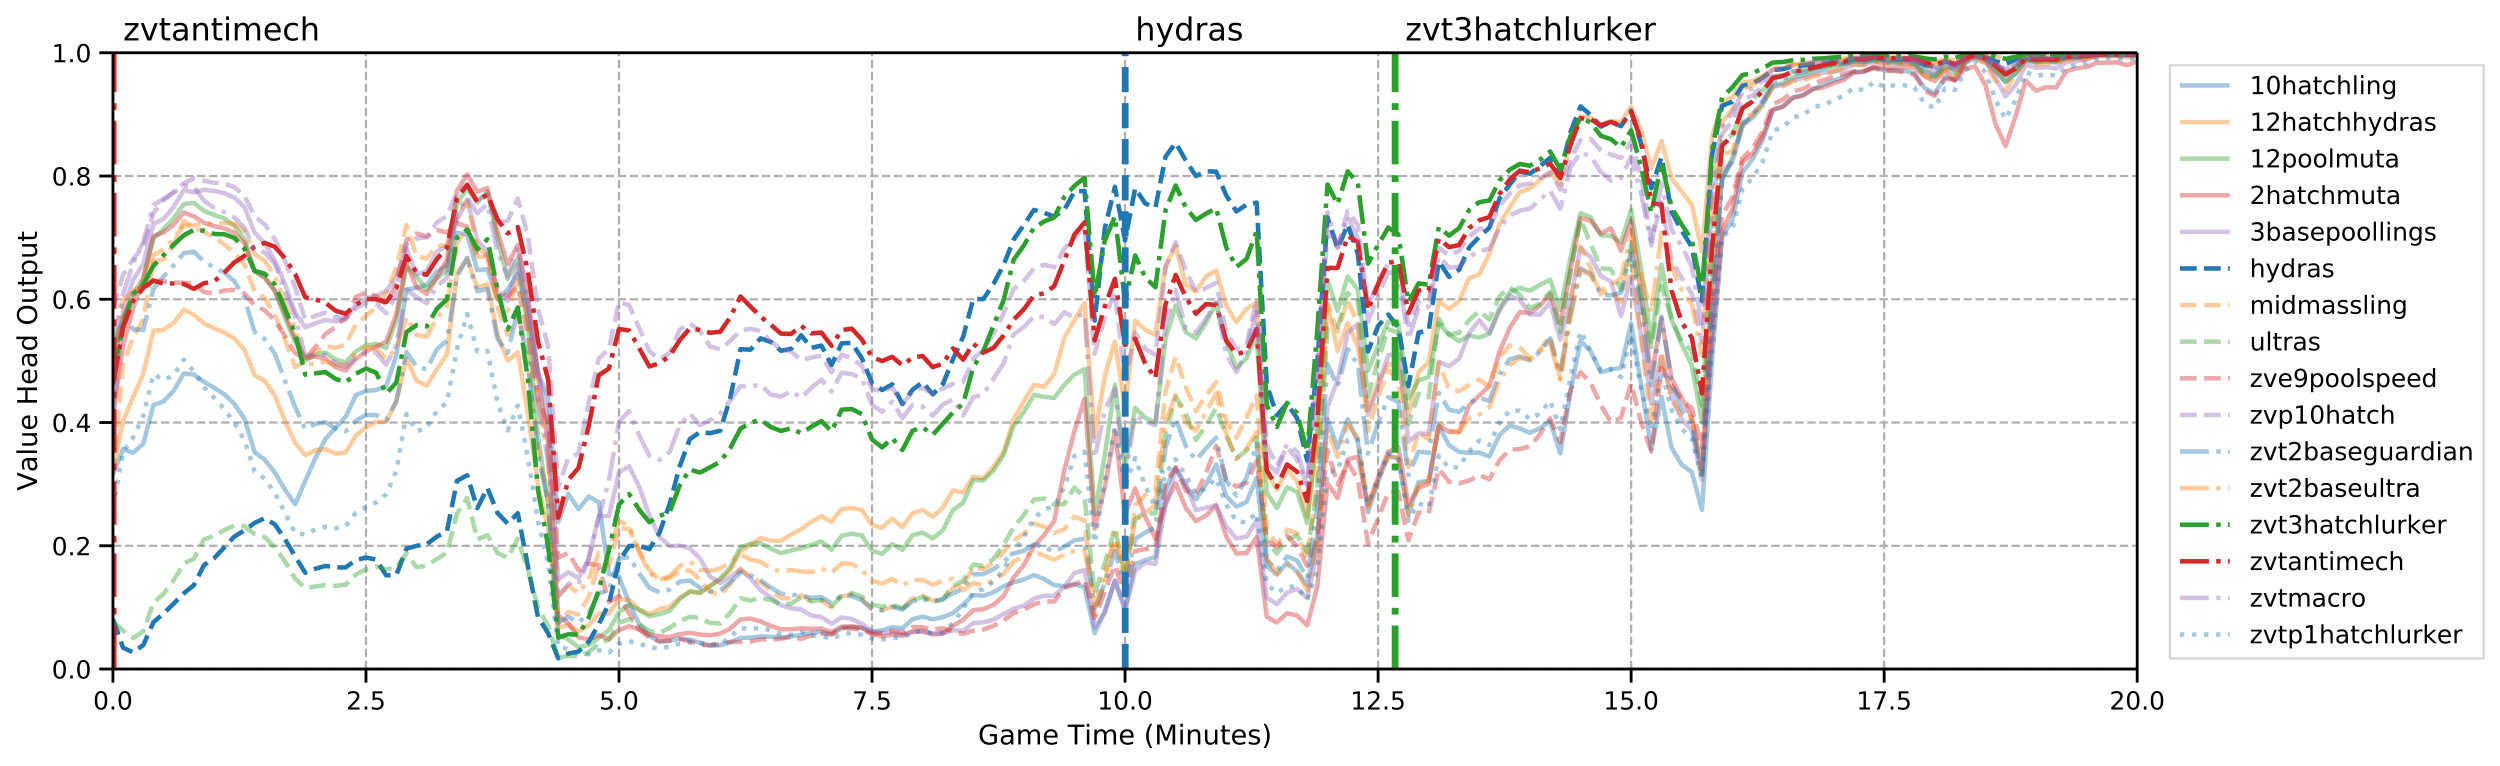 <svg height="450.711" viewBox="0 0 1102.62 338.034" width="1470.16" xmlns="http://www.w3.org/2000/svg" xmlns:xlink="http://www.w3.org/1999/xlink"><defs><style>*{stroke-linecap:butt;stroke-linejoin:round}</style></defs><g id="figure_1"><path d="M0 338.034h1102.62V0H0z" fill="#fff" id="patch_1"/><g id="axes_1"><path d="M49.807 295.074h892.8v-271.8h-892.8z" fill="#fff" id="patch_2"/><g id="matplotlib.axis_1"><g id="xtick_1"><path clip-path="url(#p9ee6f795ed)" d="M49.807 295.074v-271.8" fill="none" stroke="#b0b0b0" stroke-dasharray="3.7,1.6" id="line2d_1"/><g id="line2d_2"><defs><path d="M0 0v6" id="m933a5b31e2" stroke="#000" stroke-width="1.25"/></defs><use x="49.807" xlink:href="#m933a5b31e2" y="295.074" stroke="#000" stroke-width="1.25"/></g><g id="text_1"><defs><path d="M31.781 66.406q-7.61 0-11.453-7.5Q16.5 51.422 16.5 36.375q0-14.984 3.828-22.484 3.844-7.5 11.453-7.5 7.672 0 11.5 7.5 3.844 7.5 3.844 22.484 0 15.047-3.844 22.531-3.828 7.5-11.5 7.5zm0 7.813q12.266 0 18.735-9.703 6.468-9.688 6.468-28.141 0-18.406-6.468-28.11-6.47-9.687-18.735-9.687-12.25 0-18.718 9.688-6.47 9.703-6.47 28.109 0 18.453 6.47 28.14Q19.53 74.22 31.78 74.22z" id="DejaVuSans-30"/><path d="M10.688 12.406H21V0H10.687z" id="DejaVuSans-2e"/></defs><g transform="matrix(.11 0 0 -.11 41.06 312.932)"><use xlink:href="#DejaVuSans-30"/><use x="63.623" xlink:href="#DejaVuSans-2e"/><use x="95.41" xlink:href="#DejaVuSans-30"/></g></g></g><g id="xtick_2"><path clip-path="url(#p9ee6f795ed)" d="M161.407 295.074v-271.8" fill="none" stroke="#b0b0b0" stroke-dasharray="3.7,1.6" id="line2d_3"/><use x="161.407" xlink:href="#m933a5b31e2" y="295.074" stroke="#000" stroke-width="1.25" id="line2d_4"/><g id="text_2"><defs><path d="M19.188 8.297h34.421V0H7.33v8.297q5.609 5.812 15.296 15.594 9.703 9.797 12.188 12.64 4.734 5.313 6.609 9 1.89 3.688 1.89 7.25 0 5.813-4.078 9.469-4.078 3.672-10.625 3.672-4.64 0-9.797-1.61-5.14-1.609-11-4.89v9.969Q13.767 71.78 18.938 73q5.188 1.219 9.485 1.219 11.328 0 18.062-5.672 6.735-5.656 6.735-15.125 0-4.5-1.688-8.531-1.672-4.016-6.125-9.485-1.218-1.422-7.765-8.187-6.532-6.766-18.453-18.922z" id="DejaVuSans-32"/><path d="M10.797 72.906h38.719v-8.312H19.828v-17.86q2.14.735 4.281 1.094 2.157.36 4.313.36 12.203 0 19.328-6.688 7.14-6.688 7.14-18.11 0-11.765-7.328-18.296-7.328-6.516-20.656-6.516-4.593 0-9.36.781-4.75.782-9.827 2.344v9.922q4.39-2.39 9.078-3.563 4.687-1.171 9.906-1.171 8.453 0 13.375 4.437 4.938 4.438 4.938 12.063 0 7.609-4.938 12.047-4.922 4.453-13.375 4.453-3.953 0-7.89-.875-3.922-.875-8.016-2.735z" id="DejaVuSans-35"/></defs><g transform="matrix(.11 0 0 -.11 152.66 312.932)"><use xlink:href="#DejaVuSans-32"/><use x="63.623" xlink:href="#DejaVuSans-2e"/><use x="95.41" xlink:href="#DejaVuSans-35"/></g></g></g><g id="xtick_3"><path clip-path="url(#p9ee6f795ed)" d="M273.007 295.074v-271.8" fill="none" stroke="#b0b0b0" stroke-dasharray="3.7,1.6" id="line2d_5"/><use x="273.007" xlink:href="#m933a5b31e2" y="295.074" stroke="#000" stroke-width="1.25" id="line2d_6"/><g transform="matrix(.11 0 0 -.11 264.26 312.932)" id="text_3"><use xlink:href="#DejaVuSans-35"/><use x="63.623" xlink:href="#DejaVuSans-2e"/><use x="95.41" xlink:href="#DejaVuSans-30"/></g></g><g id="xtick_4"><path clip-path="url(#p9ee6f795ed)" d="M384.607 295.074v-271.8" fill="none" stroke="#b0b0b0" stroke-dasharray="3.7,1.6" id="line2d_7"/><use x="384.607" xlink:href="#m933a5b31e2" y="295.074" stroke="#000" stroke-width="1.25" id="line2d_8"/><g id="text_4"><defs><path d="M8.203 72.906h46.875v-4.203L28.61 0H18.312L43.22 64.594H8.203z" id="DejaVuSans-37"/></defs><g transform="matrix(.11 0 0 -.11 375.86 312.932)"><use xlink:href="#DejaVuSans-37"/><use x="63.623" xlink:href="#DejaVuSans-2e"/><use x="95.41" xlink:href="#DejaVuSans-35"/></g></g></g><g id="xtick_5"><path clip-path="url(#p9ee6f795ed)" d="M496.207 295.074v-271.8" fill="none" stroke="#b0b0b0" stroke-dasharray="3.7,1.6" id="line2d_9"/><use x="496.207" xlink:href="#m933a5b31e2" y="295.074" stroke="#000" stroke-width="1.25" id="line2d_10"/><g id="text_5"><defs><path d="M12.406 8.297h16.11v55.625l-17.532-3.516v8.985l17.438 3.515h9.86V8.296H54.39V0H12.406z" id="DejaVuSans-31"/></defs><g transform="matrix(.11 0 0 -.11 483.961 312.932)"><use xlink:href="#DejaVuSans-31"/><use x="63.623" xlink:href="#DejaVuSans-30"/><use x="127.246" xlink:href="#DejaVuSans-2e"/><use x="159.033" xlink:href="#DejaVuSans-30"/></g></g></g><g id="xtick_6"><path clip-path="url(#p9ee6f795ed)" d="M607.807 295.074v-271.8" fill="none" stroke="#b0b0b0" stroke-dasharray="3.7,1.6" id="line2d_11"/><use x="607.807" xlink:href="#m933a5b31e2" y="295.074" stroke="#000" stroke-width="1.25" id="line2d_12"/><g transform="matrix(.11 0 0 -.11 595.561 312.932)" id="text_6"><use xlink:href="#DejaVuSans-31"/><use x="63.623" xlink:href="#DejaVuSans-32"/><use x="127.246" xlink:href="#DejaVuSans-2e"/><use x="159.033" xlink:href="#DejaVuSans-35"/></g></g><g id="xtick_7"><path clip-path="url(#p9ee6f795ed)" d="M719.407 295.074v-271.8" fill="none" stroke="#b0b0b0" stroke-dasharray="3.7,1.6" id="line2d_13"/><use x="719.407" xlink:href="#m933a5b31e2" y="295.074" stroke="#000" stroke-width="1.25" id="line2d_14"/><g transform="matrix(.11 0 0 -.11 707.161 312.932)" id="text_7"><use xlink:href="#DejaVuSans-31"/><use x="63.623" xlink:href="#DejaVuSans-35"/><use x="127.246" xlink:href="#DejaVuSans-2e"/><use x="159.033" xlink:href="#DejaVuSans-30"/></g></g><g id="xtick_8"><path clip-path="url(#p9ee6f795ed)" d="M831.007 295.074v-271.8" fill="none" stroke="#b0b0b0" stroke-dasharray="3.7,1.6" id="line2d_15"/><use x="831.007" xlink:href="#m933a5b31e2" y="295.074" stroke="#000" stroke-width="1.25" id="line2d_16"/><g transform="matrix(.11 0 0 -.11 818.761 312.932)" id="text_8"><use xlink:href="#DejaVuSans-31"/><use x="63.623" xlink:href="#DejaVuSans-37"/><use x="127.246" xlink:href="#DejaVuSans-2e"/><use x="159.033" xlink:href="#DejaVuSans-35"/></g></g><g id="xtick_9"><path clip-path="url(#p9ee6f795ed)" d="M942.607 295.074v-271.8" fill="none" stroke="#b0b0b0" stroke-dasharray="3.7,1.6" id="line2d_17"/><use x="942.607" xlink:href="#m933a5b31e2" y="295.074" stroke="#000" stroke-width="1.25" id="line2d_18"/><g transform="matrix(.11 0 0 -.11 930.361 312.932)" id="text_9"><use xlink:href="#DejaVuSans-32"/><use x="63.623" xlink:href="#DejaVuSans-30"/><use x="127.246" xlink:href="#DejaVuSans-2e"/><use x="159.033" xlink:href="#DejaVuSans-30"/></g></g><g id="text_10"><defs><path d="M59.516 10.406v19.578h-16.11v8.11h25.875V6.78Q63.578 2.734 56.687.656 49.813-1.422 42-1.422q-17.094 0-26.75 9.985-9.64 10-9.64 27.812 0 17.875 9.64 27.86 9.656 9.984 26.75 9.984 7.125 0 13.547-1.766 6.422-1.75 11.844-5.172v-10.5q-5.47 4.64-11.625 6.985-6.157 2.343-12.938 2.343-13.39 0-20.11-7.468-6.702-7.47-6.702-22.266 0-14.75 6.703-22.219 6.718-7.469 20.11-7.469 5.218 0 9.312.907 4.109.906 7.375 2.812z" id="DejaVuSans-47"/><path d="M34.281 27.484q-10.89 0-15.093-2.484-4.204-2.484-4.204-8.5 0-4.781 3.157-7.594 3.156-2.797 8.562-2.797 7.485 0 12 5.297 4.516 5.297 4.516 14.078v2zm17.922 3.72V0H43.22v8.297Q40.14 3.328 35.547.953q-4.594-2.375-11.234-2.375-8.391 0-13.36 4.719Q6 8.016 6 15.922q0 9.219 6.172 13.906 6.187 4.688 18.437 4.688h12.61v.89q0 6.203-4.078 9.594-4.078 3.39-11.453 3.39-4.688 0-9.141-1.124-4.438-1.125-8.531-3.375v8.312q4.921 1.906 9.562 2.844 4.64.953 9.031.953 11.875 0 17.735-6.156 5.86-6.14 5.86-18.64z" id="DejaVuSans-61"/><path d="M52 44.188q3.375 6.062 8.063 8.937Q64.75 56 71.093 56q8.548 0 13.188-5.984 4.64-5.97 4.64-17V0h-9.03v32.719q0 7.86-2.797 11.656-2.781 3.813-8.485 3.813-6.984 0-11.046-4.641-4.047-4.625-4.047-12.64V0h-9.032v32.719q0 7.906-2.78 11.687-2.782 3.782-8.595 3.782-6.89 0-10.953-4.657-4.047-4.656-4.047-12.625V0H9.08v54.688h9.03v-8.5q3.078 5.03 7.375 7.421Q29.781 56 35.687 56q5.97 0 10.141-3.031Q50 49.953 52 44.187z" id="DejaVuSans-6d"/><path d="M56.203 29.594v-4.39H14.891q.593-9.282 5.593-14.142 5-4.859 13.938-4.859 5.172 0 10.031 1.266 4.86 1.265 9.656 3.812v-8.5Q49.266.734 44.187-.344 39.11-1.422 33.892-1.422q-13.094 0-20.735 7.61-7.64 7.625-7.64 20.625 0 13.421 7.25 21.296Q20.016 56 32.328 56q11.031 0 17.453-7.11 6.422-7.093 6.422-19.296zm-8.984 2.64q-.094 7.36-4.125 11.75-4.032 4.407-10.672 4.407-7.516 0-12.031-4.25-4.516-4.25-5.203-11.97z" id="DejaVuSans-65"/><path d="M-.297 72.906h61.672v-8.312H35.5V0h-9.906v64.594H-.296z" id="DejaVuSans-54"/><path d="M9.422 54.688h8.984V0H9.422zm0 21.296h8.984v-11.39H9.422z" id="DejaVuSans-69"/><path d="M31 75.875q-6.531-11.219-9.719-22.219-3.172-10.984-3.172-22.265 0-11.266 3.203-22.328Q24.517-2 31-13.188h-7.813Q15.875-1.704 12.235 9.375q-3.64 11.078-3.64 22.016 0 10.89 3.61 21.922 3.624 11.046 10.983 22.562z" id="DejaVuSans-28"/><path d="M9.813 72.906h14.703l18.593-49.61 18.703 49.61h14.704V0H66.89v64.016l-18.797-50h-9.907l-18.796 50V0H9.813z" id="DejaVuSans-4d"/><path d="M54.89 33.016V0h-8.984v32.719q0 7.765-3.031 11.61-3.031 3.858-9.078 3.858-7.281 0-11.484-4.64-4.204-4.625-4.204-12.64V0H9.08v54.688h9.03v-8.5q3.235 4.937 7.594 7.374Q30.078 56 35.797 56q9.422 0 14.25-5.828 4.844-5.828 4.844-17.156z" id="DejaVuSans-6e"/><path d="M8.5 21.578v33.11h8.984V21.922q0-7.766 3.016-11.656 3.031-3.875 9.094-3.875 7.265 0 11.484 4.64 4.234 4.64 4.234 12.656v31h8.985V0h-8.984v8.406Q42.047 3.422 37.718 1q-4.313-2.422-10.032-2.422-9.421 0-14.312 5.86Q8.5 10.296 8.5 21.578zM31.11 56z" id="DejaVuSans-75"/><path d="M18.313 70.219V54.688h18.5v-6.985h-18.5V18.016q0-6.688 1.828-8.594 1.828-1.906 7.453-1.906h9.218V0h-9.218q-10.407 0-14.36 3.875-3.953 3.89-3.953 14.14v29.688H2.687v6.984h6.594V70.22z" id="DejaVuSans-74"/><path d="M44.281 53.078v-8.5q-3.797 1.953-7.906 2.922-4.094.984-8.5.984-6.688 0-10.031-2.047-3.344-2.046-3.344-6.156 0-3.125 2.39-4.906 2.391-1.781 9.626-3.39l3.078-.688q9.562-2.047 13.593-5.781 4.032-3.735 4.032-10.422 0-7.625-6.032-12.078-6.03-4.438-16.578-4.438-4.39 0-9.156.86Q10.688.296 5.422 2v9.281q4.984-2.594 9.812-3.89 4.829-1.282 9.579-1.282 6.343 0 9.75 2.172 3.421 2.172 3.421 6.125 0 3.656-2.468 5.61-2.453 1.953-10.813 3.765l-3.125.735q-8.344 1.75-12.062 5.39-3.704 3.64-3.704 9.985 0 7.718 5.47 11.906Q16.75 56 26.811 56q4.97 0 9.36-.734 4.406-.72 8.11-2.188z" id="DejaVuSans-73"/><path d="M8.016 75.875h7.812q7.313-11.516 10.953-22.563 3.64-11.03 3.64-21.921 0-10.938-3.64-22.016-3.64-11.078-10.953-22.563H8.016Q14.5-2 17.703 9.063q3.203 11.063 3.203 22.329 0 11.28-3.203 22.265-3.203 11-9.687 22.219z" id="DejaVuSans-29"/></defs><g transform="matrix(.12 0 0 -.12 431.366 328.338)"><use xlink:href="#DejaVuSans-47"/><use x="77.49" xlink:href="#DejaVuSans-61"/><use x="138.77" xlink:href="#DejaVuSans-6d"/><use x="236.182" xlink:href="#DejaVuSans-65"/><use x="297.705" xlink:href="#DejaVuSans-20"/><use x="329.492" xlink:href="#DejaVuSans-54"/><use x="390.529" xlink:href="#DejaVuSans-69"/><use x="418.313" xlink:href="#DejaVuSans-6d"/><use x="515.725" xlink:href="#DejaVuSans-65"/><use x="577.248" xlink:href="#DejaVuSans-20"/><use x="609.035" xlink:href="#DejaVuSans-28"/><use x="648.049" xlink:href="#DejaVuSans-4d"/><use x="734.328" xlink:href="#DejaVuSans-69"/><use x="762.111" xlink:href="#DejaVuSans-6e"/><use x="825.49" xlink:href="#DejaVuSans-75"/><use x="888.869" xlink:href="#DejaVuSans-74"/><use x="928.078" xlink:href="#DejaVuSans-65"/><use x="989.602" xlink:href="#DejaVuSans-73"/><use x="1041.701" xlink:href="#DejaVuSans-29"/></g></g></g><g id="matplotlib.axis_2"><g id="ytick_1"><path clip-path="url(#p9ee6f795ed)" d="M49.807 295.074h892.8" fill="none" stroke="#b0b0b0" stroke-dasharray="3.7,1.6" id="line2d_19"/><g id="line2d_20"><defs><path d="M0 0h-6" id="m696cda8ee3" stroke="#000" stroke-width="1.25"/></defs><use x="49.807" xlink:href="#m696cda8ee3" y="295.074" stroke="#000" stroke-width="1.25"/></g><g transform="matrix(.11 0 0 -.11 22.814 299.253)" id="text_11"><use xlink:href="#DejaVuSans-30"/><use x="63.623" xlink:href="#DejaVuSans-2e"/><use x="95.41" xlink:href="#DejaVuSans-30"/></g></g><g id="ytick_2"><path clip-path="url(#p9ee6f795ed)" d="M49.807 240.714h892.8" fill="none" stroke="#b0b0b0" stroke-dasharray="3.7,1.6" id="line2d_21"/><use x="49.807" xlink:href="#m696cda8ee3" y="240.714" stroke="#000" stroke-width="1.25" id="line2d_22"/><g transform="matrix(.11 0 0 -.11 22.814 244.893)" id="text_12"><use xlink:href="#DejaVuSans-30"/><use x="63.623" xlink:href="#DejaVuSans-2e"/><use x="95.41" xlink:href="#DejaVuSans-32"/></g></g><g id="ytick_3"><path clip-path="url(#p9ee6f795ed)" d="M49.807 186.354h892.8" fill="none" stroke="#b0b0b0" stroke-dasharray="3.7,1.6" id="line2d_23"/><use x="49.807" xlink:href="#m696cda8ee3" y="186.354" stroke="#000" stroke-width="1.25" id="line2d_24"/><g id="text_13"><defs><path d="M37.797 64.313L12.89 25.39h24.906zm-2.594 8.593H47.61V25.391h10.407v-8.203H47.609V0h-9.812v17.188H4.89v9.515z" id="DejaVuSans-34"/></defs><g transform="matrix(.11 0 0 -.11 22.814 190.533)"><use xlink:href="#DejaVuSans-30"/><use x="63.623" xlink:href="#DejaVuSans-2e"/><use x="95.41" xlink:href="#DejaVuSans-34"/></g></g></g><g id="ytick_4"><path clip-path="url(#p9ee6f795ed)" d="M49.807 131.994h892.8" fill="none" stroke="#b0b0b0" stroke-dasharray="3.7,1.6" id="line2d_25"/><use x="49.807" xlink:href="#m696cda8ee3" y="131.994" stroke="#000" stroke-width="1.25" id="line2d_26"/><g id="text_14"><defs><path d="M33.016 40.375q-6.641 0-10.532-4.547-3.875-4.531-3.875-12.437 0-7.86 3.875-12.438 3.891-4.562 10.532-4.562 6.64 0 10.515 4.562 3.875 4.578 3.875 12.438 0 7.906-3.875 12.437-3.875 4.547-10.515 4.547zm19.578 30.922v-8.984q-3.719 1.75-7.5 2.671-3.782.938-7.5.938-9.766 0-14.922-6.594-5.14-6.594-5.875-19.922 2.875 4.25 7.219 6.516 4.359 2.266 9.578 2.266 10.984 0 17.36-6.672 6.374-6.657 6.374-18.125 0-11.235-6.64-18.032-6.641-6.78-17.672-6.78-12.657 0-19.344 9.687-6.688 9.703-6.688 28.109 0 17.281 8.204 27.563 8.203 10.28 22.015 10.28 3.719 0 7.5-.734t7.89-2.187z" id="DejaVuSans-36"/></defs><g transform="matrix(.11 0 0 -.11 22.814 136.173)"><use xlink:href="#DejaVuSans-30"/><use x="63.623" xlink:href="#DejaVuSans-2e"/><use x="95.41" xlink:href="#DejaVuSans-36"/></g></g></g><g id="ytick_5"><path clip-path="url(#p9ee6f795ed)" d="M49.807 77.634h892.8" fill="none" stroke="#b0b0b0" stroke-dasharray="3.7,1.6" id="line2d_27"/><use x="49.807" xlink:href="#m696cda8ee3" y="77.634" stroke="#000" stroke-width="1.25" id="line2d_28"/><g id="text_15"><defs><path d="M31.781 34.625q-7.031 0-11.062-3.766-4.016-3.765-4.016-10.343 0-6.594 4.016-10.36Q24.75 6.391 31.78 6.391q7.032 0 11.078 3.78 4.063 3.798 4.063 10.345 0 6.578-4.031 10.343-4.016 3.766-11.11 3.766zm-9.86 4.188q-6.343 1.562-9.89 5.906Q8.5 49.079 8.5 55.329q0 8.733 6.219 13.812 6.234 5.078 17.062 5.078 10.89 0 17.094-5.078 6.203-5.079 6.203-13.813 0-6.25-3.547-10.61-3.531-4.343-9.828-5.906 7.125-1.656 11.094-6.5 3.984-4.828 3.984-11.796 0-10.61-6.468-16.282-6.47-5.656-18.532-5.656-12.047 0-18.531 5.656-6.469 5.672-6.469 16.282 0 6.968 4 11.797 4.016 4.843 11.14 6.5zM18.314 54.39q0-5.657 3.53-8.828 3.548-3.172 9.938-3.172 6.36 0 9.938 3.172 3.593 3.171 3.593 8.828 0 5.672-3.593 8.843-3.578 3.172-9.938 3.172-6.39 0-9.937-3.172-3.532-3.172-3.532-8.843z" id="DejaVuSans-38"/></defs><g transform="matrix(.11 0 0 -.11 22.814 81.813)"><use xlink:href="#DejaVuSans-30"/><use x="63.623" xlink:href="#DejaVuSans-2e"/><use x="95.41" xlink:href="#DejaVuSans-38"/></g></g></g><g id="ytick_6"><path clip-path="url(#p9ee6f795ed)" d="M49.807 23.274h892.8" fill="none" stroke="#b0b0b0" stroke-dasharray="3.7,1.6" id="line2d_29"/><use x="49.807" xlink:href="#m696cda8ee3" y="23.274" stroke="#000" stroke-width="1.25" id="line2d_30"/><g transform="matrix(.11 0 0 -.11 22.814 27.453)" id="text_16"><use xlink:href="#DejaVuSans-31"/><use x="63.623" xlink:href="#DejaVuSans-2e"/><use x="95.41" xlink:href="#DejaVuSans-30"/></g></g><g id="text_17"><defs><path d="M28.61 0L.78 72.906h10.297l23.11-61.375 23.14 61.375h10.25L39.797 0z" id="DejaVuSans-56"/><path d="M9.422 75.984h8.984V0H9.422z" id="DejaVuSans-6c"/><path d="M9.813 72.906h9.859v-29.89h35.844v29.89h9.859V0h-9.86v34.719H19.673V0h-9.86z" id="DejaVuSans-48"/><path d="M45.406 46.39v29.594h8.985V0h-8.985v8.203Q42.578 3.328 38.25.953q-4.313-2.375-10.375-2.375-9.906 0-16.14 7.906-6.22 7.922-6.22 20.813 0 12.89 6.22 20.797Q17.968 56 27.874 56q6.063 0 10.375-2.375 4.328-2.36 7.156-7.234zm-30.61-19.093q0-9.906 4.079-15.547 4.078-5.64 11.203-5.64 7.125 0 11.219 5.64 4.11 5.64 4.11 15.547 0 9.906-4.11 15.547-4.094 5.64-11.219 5.64-7.125 0-11.203-5.64-4.078-5.64-4.078-15.547z" id="DejaVuSans-64"/><path d="M39.406 66.219q-10.75 0-17.078-8.016-6.312-8-6.312-21.828 0-13.766 6.312-21.781 6.328-8 17.078-8 10.735 0 17.016 8 6.281 8.015 6.281 21.781 0 13.828-6.281 21.828-6.281 8.016-17.016 8.016zm0 8q15.328 0 24.5-10.281 9.188-10.282 9.188-27.563 0-17.234-9.188-27.516-9.172-10.28-24.5-10.28-15.375 0-24.593 10.25-9.204 10.265-9.204 27.546t9.204 27.563q9.218 10.28 24.593 10.28z" id="DejaVuSans-4f"/><path d="M18.11 8.203v-29H9.077v75.484h9.031v-8.296q2.844 4.875 7.157 7.234Q29.594 56 35.594 56q9.968 0 16.187-7.906 6.235-7.907 6.235-20.797T51.78 6.484q-6.218-7.906-16.187-7.906-6 0-10.328 2.375-4.313 2.375-7.157 7.25zm30.578 19.094q0 9.906-4.079 15.547-4.078 5.64-11.203 5.64-7.14 0-11.218-5.64-4.079-5.64-4.079-15.547 0-9.906 4.078-15.547 4.079-5.64 11.22-5.64 7.124 0 11.202 5.64t4.078 15.547z" id="DejaVuSans-70"/></defs><g transform="matrix(0 -.12 -.12 0 16.318 216.455)"><use xlink:href="#DejaVuSans-56"/><use x="68.299" xlink:href="#DejaVuSans-61"/><use x="129.578" xlink:href="#DejaVuSans-6c"/><use x="157.361" xlink:href="#DejaVuSans-75"/><use x="220.74" xlink:href="#DejaVuSans-65"/><use x="282.264" xlink:href="#DejaVuSans-20"/><use x="314.051" xlink:href="#DejaVuSans-48"/><use x="389.246" xlink:href="#DejaVuSans-65"/><use x="450.77" xlink:href="#DejaVuSans-61"/><use x="512.049" xlink:href="#DejaVuSans-64"/><use x="575.525" xlink:href="#DejaVuSans-20"/><use x="607.313" xlink:href="#DejaVuSans-4f"/><use x="686.023" xlink:href="#DejaVuSans-75"/><use x="749.402" xlink:href="#DejaVuSans-74"/><use x="788.611" xlink:href="#DejaVuSans-70"/><use x="852.088" xlink:href="#DejaVuSans-75"/><use x="915.467" xlink:href="#DejaVuSans-74"/></g></g></g><path clip-path="url(#p9ee6f795ed)" d="M49.807 209.368l4.464-11.22 4.464 1.534 4.464-3.962 4.464-17.015 4.464-1.683 4.464-4.71 4.464-7.561 4.464.454 4.464 3.228 4.464 2.599 4.464 2.836 4.464 4.29 4.464 6.607 4.464 14.683 4.464 3.33 4.464 5.624 4.464 7.61 4.464 6.403 4.464-10.307 4.464-9.995 4.464-8.523 8.928-9.83 4.464-9.497 4.464-1.87 4.464-.35 4.464-1.733 4.464-13.515 4.464-29.086 4.464-.888 4.464-1.126 4.464-5.997 4.464-2.544 4.464-14.518 4.464.77 4.464 15.758 4.464-.484 4.464 13.242 4.464-4.19 4.464-6.995 4.464 18.508 4.464 25.212 4.464 11.016 4.464 54.76 4.464-12.356 4.464 6.711 4.464-5.574 4.464 2.418 4.464 31.663 4.464 1.228 4.464 11.503 4.464 9.47 4.464 5.17 4.464 2.53 4.464-.376 4.464-1.005 4.464.46 4.464 1.469 4.464 1.23 4.464-.143 4.464-1.421 4.464-1.824 4.464-.17 4.464-.511 4.464.157 4.464.3 4.464-.467 4.464-.67 4.464-.865 4.464-.524 4.464 1.064 4.464-2.735 4.464-.432 4.464.431 4.464 1.625 4.464-.606 4.464-1.388 4.464.54 4.464-4.054 4.464-1.113 4.464 1.196 4.464-.964 4.464-1.83 4.464-3.744 4.464-4.156 4.464.302 4.464-1.505 4.464-2.693 4.464-1.782 4.464-1.186 4.464-1.974 4.464 1.755 4.464 2.662 4.464.536 4.464-1.006 4.464 1.478 4.464 20.196 4.464-9.882 4.464-13.182 4.464 11.828 4.464-19.129 4.464-1.887 4.464-1.374 4.464-30.276 4.464-9.125 4.464 8.423 4.464 5.591 4.464-6.632 4.464-8.751 4.464 14.033 4.464 4.536 4.464-2.063 4.464-10.483 4.464 38.685 4.464 3.826 4.464-5.234 4.464 4.06 4.464 5.958 4.464-21.476 4.464-51.832 4.464 12.737 4.464-12.667 4.464 9.978 4.464 30.96 4.464-13.4 4.464-11.552 4.464 1.327 4.464 24.64 4.464-14.329 4.464-.395 4.464-24.457 4.464 8.585 4.464 2.962 4.464.543 4.464-.212 4.464 1.81 4.464-9.595 4.464-4.052 4.464 1.187 4.464 1.966 4.464-2.06 4.464-3.047 4.464 14.15 4.464-26.692 4.464-22.943 4.464 4.654 4.464 9.14 4.464-1.182 4.464-.724 4.464-19.598 4.464 27.262 4.464 28.38 4.464-23.21 4.464 22.443 4.464 7.487 4.464 3.259 4.464 16.668 4.464-66.111 4.464-54.54 4.464-6.987 4.464-21.081 4.464-5.925 4.464-8.45 4.464-13.22 4.464-1.669 4.464-3.925 4.464-1.068 4.464-2.677 8.928-3.68 4.464-1.6 4.464-2.236 4.464-.225 4.464-1.771 4.464 1.262 4.464-.069 4.464.365 4.464.97 4.464 6.597 4.464 2.446 4.464-7.391 4.464 1.473 4.464-7.4 4.464-3.091 4.464 1.712 8.928 9.542 4.464-3.902 4.464-5.583 4.464.865 4.464-.378 4.464.495 4.464-1.804 4.464-.262 4.464-.458 4.464-.84 4.464-.192 8.928.14 8.928-.5 13.392-.439 62.496-.009h40.176" fill="none" opacity=".4" stroke="#1f77b4" stroke-linecap="square" stroke-width="2" id="line2d_31"/><path clip-path="url(#p9ee6f795ed)" d="M49.807 207.206l4.464-21.64 4.464-10.62L63.2 164.86l4.464-19.008 4.464-.307 4.464-3.166 4.464-5.767 4.464 2.171 4.464 3.83 4.464 2.26 4.464 1.734 4.464 2.699 4.464 5.022 4.464 11.22 4.464 2.404 4.464 6.562 4.464 11.202 4.464 9.552 4.464 5.467 4.464-2.127 4.464-.515 4.464 1.935 4.464-.48 4.464-7.432 4.464-3.649 4.464-2.315 4.464-.118 4.464-9.381 4.464-18.378 4.464 9.687 4.464 2.098 4.464-7.188 4.464-6.6 4.464-36.013 4.464-5.83 4.464 12.329 4.464-1.426 4.464 22.306 4.464 11.512 4.464-3.745 4.464 27.012 4.464 31.637 4.464 18.912 4.464 43.77 4.464-1.077 4.464 2.804 4.464-2.75 4.464-5.083 4.464-.006 4.464-6.366 4.464.3 4.464 4.23 4.464 2.12 4.464-2.252 4.464-.994 4.464-4.035 4.464-2.683 4.464.484 8.928-6.077 4.464-3.78 4.464-8.334 8.928-5.953 4.464 1.214 4.464-.005 4.464-2.719 4.464-2.452 4.464-3.184 4.464-2.482 4.464 2.512 4.464-5.676 4.464-.486 4.464.962 4.464 6.566 4.464 1.184 4.464-4.017 4.464 3.878 4.464-6.2 4.464-1.504 4.464 3.078 4.464-4.173 4.464-7.49 4.464.909 4.464-6.946 4.464.74 4.464-5.077 4.464-6.623 4.464-14.505 4.464-7.78 4.464-7.315 4.464.865 4.464-5.617 4.464-16.003 4.464-7.773 4.464-7.543 4.464 59.06 4.464-26.956 4.464-15.158 4.464 29.37 4.464-38.548 4.464 4.097 4.464 2.107 4.464-30.468 4.464-8.641 4.464 16.982 4.464 3.094 4.464-6.72 4.464-2.448 4.464 15.344 4.464 7.39 4.464-5.947 4.464-2.706 4.464 74.817 4.464 7.683 4.464-8.763 4.464 4.962 4.464 15.896 4.464-34.418 4.464-59.622 4.464 20.677 4.464-12.173 4.464 10.418 4.464 27.96 4.464-12.613 4.464-7.798 4.464.622 4.464 21.911 4.464-18.894 4.464-4.453 4.464-26.986 4.464 3.595 4.464-3.451 4.464-10.197 4.464-1.62 4.464-9.1 4.464-13.148 4.464-7.287 4.464-6.813 4.464-1.496 4.464-3.929 4.464-3.25 4.464 5.488 4.464-18.726 4.464-11.508 4.464.654 4.464 3.049 4.464-1.46 4.464.188 4.464-6.596 4.464 10.479 4.464 16.675L732.8 62.13l4.464 16.627 8.928 11.546 4.464 20.596 4.464-50.635 4.464-15.327 4.464-2.077 4.464-6.336 4.464-.83 4.464-2.13 4.464-3 4.464-.42 4.464-1.301 4.464-.285 4.464-.77 4.464-.028 4.464-.68 4.464-.463 4.464-.906 4.464-.01 4.464-.485 4.464.396 4.464-.112 4.464.028 4.464.161 4.464 1.042 4.464.707 4.464-1.46 4.464 2.123 4.464-2.181 4.464-.653 4.464 2.464 4.464 4.002 4.464 1.653 4.464-4.013 4.464-3.465 4.464 1.125 4.464-.242 4.464.28 4.464-1.481 4.464.326 4.464-.092 4.464-1.004 4.464-.063 4.464.095 4.464.453 8.928-1.023 8.928-.457 4.464-.5 13.392-.046 89.28-.002h0" fill="none" opacity=".4" stroke="#ff7f0e" stroke-linecap="square" stroke-width="2" id="line2d_32"/><path clip-path="url(#p9ee6f795ed)" d="M49.807 159.127l4.464-18.963 4.464-10.682 4.464-6.743 4.464-17.523 4.464-4.176 4.464-4.752 4.464-6.27 4.464-.52 4.464 3.543 4.464 1.771 4.464 1.534 4.464 3.154 4.464 6.127 4.464 14.124 4.464 2.66 4.464 5.828 4.464 11.934 4.464 10.727 4.464 8.149 4.464-2.73 4.464-.836 4.464 3.093 4.464 1.205 4.464-4.876 4.464-2.603 4.464-.618 4.464 1.848 4.464-12.179 4.464-23.928 4.464 4.553 4.464 5.648 4.464-4.892 4.464-3.393 4.464-29.88 4.464-6.26 4.464 6.135 4.464-4.85 4.464 21.02 4.464 17.496 4.464-8.95 4.464 29.664 4.464 48.665 4.464 30.055 4.464 57.542 4.464 2.073 4.464 3.353 4.464-.862 8.928-6.575 4.464-8.05 4.464-3.124 4.464 2.246 4.464 2.777 4.464-.933 4.464-1.397 4.464-5.204 4.464-3.482 4.464.727 8.928-6.172 4.464-5.15 4.464-8.878 4.464-1.476 4.464-.31 4.464 2.499 4.464 1.908 4.464-1.18 4.464-1.012 4.464-1.358 4.464-1.623 4.464 3.688 4.464-6.172 4.464-.916 4.464.721 4.464 6.859 4.464 1.334 4.464-4.29 4.464 2.498 4.464-6.427 4.464-1.214 4.464 2.635 4.464-3.654 4.464-8.873 4.464-3.272 4.464-9.98 4.464.115 4.464-4.329 4.464-6.842 4.464-12.868 4.464-6.13 4.464-7.505 4.464.882 4.464.44 4.464-5.707 4.464-4.583 4.464-2.35 4.464 63.984 4.464-26.158 4.464-31.008 4.464 36.33 4.464-26.087 4.464 4.404 4.464 2.07 4.464-36.987 4.464-14.651 4.464 11.729 4.464 2.851 4.464-7.02 4.464-8.582 4.464 17.067 4.464 11.36 4.464-4.046 4.464-10.534 4.464 69.718 4.464 6.864 4.464-9.264 4.464 2.105 4.464 13.752 4.464-42.844 4.464-64.236 4.464 13.386 4.464-15.142 4.464 5.77 4.464 35.848 8.928-21.633 4.464.792 4.464 33.02 4.464-7.78 4.464-1.76 4.464-23.486 4.464 4.85 4.464 3.007 4.464-2.575 4.464.962 4.464-1.715 4.464-11.165 4.464-7.048 4.464-2.083 4.464 1.35 4.464-2.6 4.464-2.314 4.464 13.331 4.464-22.909 4.464-19.791 4.464 1.836 4.464 7.912 4.464.34 4.464 2.78 4.464-14.216 4.464 26.318 4.464 31.68 4.464-33.94 4.464 24.299 4.464 10.914 4.464 9.313 4.464 24.743 4.464-61.778 4.464-45.202 4.464-9.504 4.464-14.735 4.464-2.674 4.464-5.571 4.464-8.598 4.464-1.294 4.464-2.572 4.464-.757 4.464-1.654 4.464-1.21 4.464-1.03 4.464-.822 4.464-1.37 4.464-.2 4.464-.707 4.464.695 4.464-.05 4.464.292 4.464.682 4.464 3.187 4.464 2.202 4.464-3.974 4.464 3.17 4.464-5.646 4.464-2.231 4.464 1.354 4.464 4.66 4.464 5.438 4.464-3.692 4.464-5.957 4.464.8 4.464-.42 4.464.261 4.464-1.827 8.928-.473 4.464-.505 8.928-.314 4.464.266 8.928-.477 17.856-.434h98.208" fill="none" opacity=".4" stroke="#2ca02c" stroke-linecap="square" stroke-width="2" id="line2d_33"/><path clip-path="url(#p9ee6f795ed)" d="M49.807 182.533l4.464-30.103 4.464-16.543 4.464-13.18 4.464-18.623 4.464-1.539 4.464-3.43 4.464-5.334 4.464 1.646 4.464 2.814 4.464 1.488 4.464.991 4.464 1.994 4.464 4.56 4.464 12.179 4.464 2.99 4.464 5.794 4.464 10.315 4.464 10.692 4.464 8.666 4.464-.633 4.464.878 4.464 3.837 4.464 1.413 4.464-5.12 4.464-3.156 8.928-4.477 4.464-12.16 4.464-22.37 4.464 10.492 4.464 3.025 4.464-7.281 4.464-7.734 4.464-30.51 4.464-7.192 4.464 7.615 4.464-1.626 4.464 19.452 4.464 14.09 4.464-8.358 4.464 22.185 4.464 35.576 4.464 29.95 4.464 75.691 4.464 3.41 4.464 6.166 4.464.959 4.464-1.84 4.464 1.663 4.464-3.987 4.464-1.673 4.464 1.418 4.464 2.293 4.464.703 4.464.377 4.464-1.267 4.464-.66 4.464.832 4.464.26 4.464-.683 4.464-2.263 4.464-4.016 4.464-.33 4.464 1.211 4.464 1.958 4.464 1.52 4.464-.004 4.464-.424 4.464.204 4.464-.103 4.464 1.526 4.464-2.337 4.464-.235 4.464.716 4.464 2.799 4.464.944 4.464-.766 4.464.563 4.464-1.722 4.464-.167 4.464 1.276 4.464-.479 4.464-3.263 4.464-2.77 4.464-4.222 4.464-.385 4.464-1.986 4.464-3.835 4.464-8.3 4.464-5.37 4.464-8.339 4.464-4.806 4.464-6.28 4.464-22.477 4.464-17.178 4.464-14.248 4.464 57.242 4.464-18.344 4.464-24.835 4.464 36.929 4.464-11.542 4.464 12.588 4.464 9.699 4.464-15.412 4.464-9.034 4.464 10.83 4.464 5.867 4.464-2.534 4.464-4.503 4.464 13.797 4.464 7.51 4.464-.153 4.464-7.16 4.464 35.226 4.464 2.511 4.464-4.045 4.464.928 4.464 4.408 4.464-17.196 4.464-45.456 4.464 6.415 4.464-16.944 4.464-1.298 4.464 21.31 4.464-11.997 4.464-11.418 4.464-2.01 4.464 25.1 4.464-7.116 4.464-1.807 4.464-25.567 4.464 2.532 4.464.14 4.464-11.871 4.464-4.193 4.464-4.388 4.464-15.018 4.464-10.355 4.464-7.1 4.464.503 4.464-3.354 4.464-5.157 4.464 13.186 8.928-46.563 4.464 1.195 4.464 5.577 4.464-2.314 4.464 9.848 4.464-13.008 4.464 32.525 4.464 36.294 4.464-26.097 4.464 26.751 4.464 8.46 4.464 8.875 4.464 22.94 4.464-58.244 4.464-47.246 4.464-9.659 4.464-20.574 4.464-3.77 4.464-7.732 4.464-11.739 4.464-1.222 4.464-4 4.464-1.024 4.464-2.862 4.464-.632 4.464-1.838 4.464-1.42 4.464-3.23 4.464-.429 4.464-2.385 4.464 1.1 4.464-.644 4.464-.192 4.464.29 4.464 3.603 4.464 2.343 4.464-4.593 4.464 4.327 4.464-5.305 4.464-.842 4.464 8.197 4.464 17.117 4.464 9.728 4.464-13.29 4.464-15.559 4.464 4.45 4.464-1.527 4.464.098 4.464-7.172 4.464-1.245 4.464-.604 4.464-1.82 4.464-.067 4.464-.18 4.464 1.326 4.464-1.661 4.464-1.107L956 24.61l4.464-1.224 8.928-.102 93.744-.007h0" fill="none" opacity=".4" stroke="#d62728" stroke-linecap="square" stroke-width="2" id="line2d_34"/><path clip-path="url(#p9ee6f795ed)" d="M49.807 187.335l4.464-50.282 4.464-13.712 4.464-6.972 4.464-17.594 4.464-2.187 4.464-5.373 4.464-7.362 4.464.96 4.464-1.121 4.464.491 4.464 1.02 4.464 1.928 4.464 4.2 4.464 11.327 4.464 4.594 4.464 7.681 4.464 10.316 4.464 12.613 4.464 6.465 4.464-1.702 4.464-1.524 4.464.657 4.464-.913 4.464-6.593 4.464-2.725 4.464-.94 4.464-2.325 4.464-5.915 4.464-12.8 4.464 11.489 4.464-1.554 4.464-8.363 4.464-2.788 4.464-11.262 4.464-9.082 4.464 17.862 4.464 5.21 4.464 17.775 4.464 3.91 4.464-15.996 4.464 17.985 4.464 28.747 4.464 22.388 4.464 69.72 4.464-3.252 4.464 2.67 4.464-8.453 4.464-19.008 4.464.158 4.464-19.343 4.464-2.708 4.464 9.123 4.464 12.52 4.464 9.538 4.464 4.009 4.464-.202 4.464 1.186 4.464 4.442 4.464 8.055 4.464 2.855 4.464-2.73 4.464-3.231 4.464 3.92 4.464 5.169 4.464 3.138 4.464 3.482 4.464 1.322 4.464.563 4.464 2.67 4.464.707 4.464 2.924 4.464-2.778 4.464.634 4.464 2.151 4.464 3.31 4.464.866 4.464-.401 4.464.92 4.464-1.308 4.464-.379 4.464 1.28 4.464-.01 4.464-1.383 4.464.187 4.464-3.428 4.464-.244 4.464-1.253 8.928-4.84 4.464-1.283 4.464-3.115 4.464-1.257 4.464-.038 4.464-3.866 4.464-6.171 4.464-1.271 4.464 25.279 4.464-6.267 4.464-14.377 4.464 13.338 4.464-17.598 4.464-3.708 4.464.56 4.464-25.935 4.464-15.62 4.464 6.332 4.464 11.574 8.928-2.163 4.464 9.433 4.464 5.203 4.464-.762 4.464-7.28 4.464 34.198 4.464 2.808 4.464-5.1 4.464-1.618 4.464 4.113 4.464-21.154 4.464-63.048 4.464-12.105 4.464-20.735 4.464-3.997 4.464 40.173 4.464-12.067 4.464-14.212 4.464-.548 4.464 38.646 4.464-3.66 4.464.24 4.464-31.793 4.464 1.934 4.464-3.237 4.464-11.281 4.464-5.753 4.464 5.599 4.464-9.927 4.464-6.581 4.464 1.92 4.464 6.36 4.464.124 4.464-5.414 4.464 16.534 4.464-17.297 4.464-23.248 4.464 4.07 4.464 8.246 4.464 2.483 4.464 15.228 4.464-17.456 4.464 26.54 4.464 29.832 4.464-20.89 4.464 17.369 4.464 10.095 4.464 5.144 4.464 21.636 4.464-66.52 4.464-69.68 4.464-3.83 4.464-15.487 8.928-10.879 4.464-6.886 4.464-.834 4.464-2.228 4.464-.755 4.464-1.57 4.464-.796 4.464-.527 4.464-1.09 4.464-1.998 4.464.161 4.464-1.614 4.464.886 4.464-.207 4.464-.057 4.464.369 4.464 3.8 4.464 1.409 4.464-3.891 4.464.607 4.464-3.646 4.464-1.709 4.464 2.245 4.464 7.448 4.464 8.144 4.464-5.03 4.464-8.931 4.464 1.426 4.464-.367 4.464.583 4.464-2.606 4.464-.5 4.464-.963 4.464-1.325 4.464-.359 8.928.318 13.392-1.086L956 23.52l4.464-.238 62.496-.01 40.176.001h0" fill="none" opacity=".4" stroke="#9467bd" stroke-linecap="square" stroke-width="2" id="line2d_35"/><path clip-path="url(#p9ee6f795ed)" d="M49.807 272.952l4.464 12.746 4.464 2.05 4.464-3.224 4.464-10.1 4.464-3.842 4.464-4.351 4.464-4.548 4.464-3.609 4.464-8.843 4.464-3.024 8.928-9.583 4.464-2.743 4.464-3.255 4.464-2.102 4.464 2.777 4.464 6.54 4.464 7.496 4.464 7.259 4.464-1.746 4.464-1.252 4.464.664 4.464-.03 4.464-3.19 4.464-1.142 4.464.882 4.464 6.983 4.464-.164L179.263 242l4.464-1.262 4.464-.692 4.464-3.395 4.464-2.343 4.464-22.279 4.464-2.374 4.464 14.479 4.464-8.94 4.464 11.063 4.464 4.687 4.464-4.592 4.464 23.429 4.464 22.396 4.464 7.1 4.464 11.069 4.464-2.108 4.464-.863 4.464-4.189 4.464-7.864 4.464-8.986 4.464-18.69 4.464-6.85 4.464-.057 4.464 1.466 4.464-7.202 4.464-12.65 4.464-16.712 4.464-11.98 4.464-3.06 4.464.47 4.464-1.101 4.464-14.631 4.464-21.33 4.464.207 4.464-4.988 4.464 1.614 4.464 3.874 4.464-.856 4.464-6 4.464 5.577 4.464-1.013 4.464 8.603 4.464-9.625 4.464-.17 4.464 6.835L384.607 169l4.464 3.02 4.464-2.513 4.464 8.7 4.464-6.302 4.464-3.365 4.464 5.38 4.464-4.495 4.464-11.019 4.464-9.856 4.464-16.626 4.464-.029 4.464-6.662 4.464-8.347 4.464-11.308 4.464-6.359 4.464-6.63 4.464 1.252 4.464 1.69 4.464-3.01 4.464-8.049 4.464-.272 4.464 57.172 4.464-40.683 4.464-18.302 4.464 23.632 4.464-23.048 4.464 6.827 4.464 1.712 4.464-22.427 4.464-6.103 4.464 7.766 4.464 6.89 4.464-2.061 4.464.099 4.464 10.524 4.464 7.054 4.464-2.967 4.464-.949 4.464 80.306 4.464 13.59 4.464-5.202 4.464 6.413 4.464 18.7 4.464-43.342 4.464-63.932 4.464 13.794 4.464-10.69 4.464 13.07 4.464 42.953 4.464-11.207 4.464-5.068 4.464 5.604 4.464 26.02 4.464-23.694 4.464-.94 4.464-30.42 4.464 6.775 4.464-3.068 4.464-9.884 4.464-4.671 4.464-4.082 4.464-12.883 4.464-6.02 4.464-5.774 4.464.919 4.464-3.298 4.464-3.729 4.464 6.898 4.464-18.164 4.464-11.372 4.464 3.762 4.464 5.14 4.464-1.973 4.464 1.782 4.464-6.816 4.464 14.803 4.464 19.366 4.464-13.685 4.464 24.087 4.464 8.355 4.464 7.142 4.464 23.921 4.464-64.546 4.464-21.63 4.464-1.759 4.464-7.045 4.464-.98 4.464-2.622 4.464-3.357 4.464-.38 4.464-1.34 4.464-.277 4.464-.768 4.464-.103 4.464-.695 4.464-.524 4.464-.84 4.464.115 4.464-.532 4.464.573 4.464-.053 4.464.149 4.464.373 4.464 2.05 4.464.814 4.464-2.521 4.464 1.376 4.464-2.889 4.464-1.267 4.464.864 4.464 2.013 4.464 1.17 8.928-3.78 4.464.401 4.464-.147 4.464.082 4.464-.625 4.464.096 4.464-.113 4.464-.326 8.928-.045 4.464.102 13.392-.352 17.856-.21h93.744" fill="none" stroke="#1f77b4" stroke-dasharray="7.4,3.2" stroke-width="2" id="line2d_36"/><path clip-path="url(#p9ee6f795ed)" d="M49.807 209.45l4.464-48.743 4.464-11.94 4.464-7.96 4.464-25.482 4.464-.943 4.464-6.386 4.464-10.567 4.464 2.874 4.464 2.064 4.464 2.257 4.464 3.224 4.464 3.527 4.464 5.225 4.464 11.95 4.464 2.88 4.464 7.441 4.464 11.196 4.464 11.861 4.464-2.686 4.464-4.272 4.464-2.21 4.464.619 4.464-1.43 4.464-8.84 8.928-7.54 4.464-6.392 4.464-11.092 4.464-18.827 4.464 13.683 4.464 1.079 4.464-5.48 4.464-.408 4.464-13.189 4.464-6.016 4.464 19.964 4.464 4.359 4.464 22.09 4.464 12.41 4.464-11.144 4.464 24.04 4.464 37.306 4.464 23.39 4.464 53.407 4.464-4.837 4.464 1.018 4.464-7.636 4.464-14.023 4.464.327 4.464-16.503 4.464.158 4.464 9.498 4.464 8.726 4.464 4.39 4.464-.996 4.464-2.945 4.464-.37 4.464 4.098 4.464 5.45 4.464 1.358 4.464-5.097 4.464-6.497 4.464 3.6 4.464 2.474 4.464 3.572 4.464 3.158 4.464.334 4.464-1.431 4.464 2.338 4.464-.134 4.464 3.047 4.464-4.79 4.464-.883 4.464 2.034 4.464 4.248 4.464.77 4.464-1.656 4.464.876 4.464-4.596 4.464-1.14 4.464 2.318 4.464-1.141 4.464-4.501 4.464-1.347 4.464-7.762 4.464.748 4.464-2.85 4.464-4.826 4.464-5.007 4.464-2.983 4.464-4.46 4.464 1.408 4.464 2.757 4.464-1.647 4.464-5.496 4.464 1.62 4.464 41.73 4.464-14.71 4.464-18.858 4.464 19.627 4.464-34.464 4.464-4.533 4.464-2.297 4.464-43.375 4.464-15.461 4.464 13.553 4.464 10.656 4.464-6.952 4.464-5.891 4.464 17.056 4.464 7.432 4.464-8.899 4.464-9.726 4.464 58.79 4.464 7.014 4.464-6.637 4.464 1.62 4.464 11.6 4.464-35.874 4.464-76.357 4.464 11.589 4.464-13.743 4.464 10.54 4.464 47.144 4.464-15.029 4.464-11.633 4.464 3.826 4.464 38.646 4.464-15.224 4.464 3.02 4.464-33.658 4.464 11.5 4.464.98 4.464-2.786 4.464-2.324 4.464 3.063 4.464-12.898 4.464-5.274 4.464.948 4.464 4.642 4.464-3.567 4.464-6.09 4.464 18.733 4.464-32.266 4.464-26.07 4.464 9.626 4.464 11.39 4.464-1.477 4.464 5.032 4.464-21.364 8.928 75.824 4.464-32.675 4.464 21.093 4.464 7.392 4.464.644 4.464 25.106 4.464-95.419 4.464-45.58 4.464-1.65 4.464-14.54 4.464-1.828 4.464-4.515 4.464-7.209 4.464-.285 4.464-2.493 4.464-.275 4.464-1.652 4.464-.707 4.464-1.611 4.464-1.298 4.464-1.797 4.464.25 4.464-1.517 4.464 1.171 4.464-.334 4.464.08 4.464.598 4.464 5.12 4.464 2.068 4.464-5.626 4.464 3.542 4.464-6.07 4.464-2.413 4.464 3.225 4.464 7.17 4.464 4.112 4.464-6.93 4.464-6.07 4.464 1.742 4.464-.664 4.464.44 4.464-2.195 4.464.399 4.464-.637 4.464-1.336 4.464-.188 8.928.207 8.928-.69 17.856-.544h98.208" fill="none" opacity=".4" stroke="#ff7f0e" stroke-dasharray="7.4,3.2" stroke-width="2" id="line2d_37"/><path clip-path="url(#p9ee6f795ed)" d="M49.807 274.045l4.464 4.113 4.464 3.322 4.464-3.11 4.464-12.518 4.464-3.95 4.464-6.062 4.464-7.297 4.464-2.122 4.464-8.487 4.464-1.637 4.464-2.466 4.464-2.03 4.464.3 4.464 3.495 4.464 1.296 4.464 4.488 4.464 6.228 4.464 7.58 4.464 4.193 4.464-.727 4.464-.558 4.464.31 4.464-.55 4.464-4.535 4.464-2.134 4.464-1.272 4.464 1.225 4.464-.947 4.464-6.152 4.464 6.184 4.464-.718 4.464-2.944 4.464-2.772 4.464-17.366 4.464-6.74 4.464 18.219 4.464-1.87 4.464 7.84 4.464 2.151 4.464-8.415 4.464 13.827 4.464 16.539 4.464 8.156 4.464 14.069 4.464-.978 4.464.245 4.464-1.776 4.464-3.872 4.464-1.657 4.464-7.503 4.464-1.6 4.464 2.119 4.464 3.136 4.464.924 4.464-2.374 4.464-2.874 4.464-1.975 4.464.525 4.464 2.181 4.464.257 4.464-4.704 4.464-6.452 4.464 1.051 4.464-1.209 4.464.965 4.464 2.052 4.464-.408 4.464-2.926 4.464 1.844 4.464-.504 4.464 2.668 4.464-4.47 4.464-1.32 4.464 1.665 4.464 3.447 4.464.927 4.464-.922 4.464 1.609 4.464-3.313 4.464-1.791 4.464 2.183 4.464-.986 4.464-5.967 4.464-2.25 4.464-7.196 4.464.699 4.464-3.136 4.464-6.18 4.464-7.892 4.464-5.39 4.464-6.763 4.464-.438 4.464 2.633 4.464-.2 4.464-7.257 4.464 4.156 4.464 42.697 4.464-13.5 4.464-15.64 4.464 21.424 4.464-25.31 4.464-2.82 4.464.498 4.464-35.08 4.464-16.387 4.464 6.995 4.464 11.997 4.464-6.374 4.464-7.802 4.464 12.263 4.464 9.934 4.464-3.338 4.464-5.98 4.464 46.269 4.464 5.098 4.464-6.184 4.464-1.822 4.464 7.514 4.464-27.548 4.464-71.187 4.464-.467 4.464-15.226 4.464 3.478 4.464 42.169 4.464-15.995 4.464-13.727 4.464 1.65 4.464 40.256 4.464-13.412 4.464 1.568 4.464-34.645 4.464 7.078 4.464-.97 4.464-5.436 4.464-4.048 4.464 3.738 4.464-10.357 4.464-3.868 4.464 3.279 4.464 5.892 4.464-1.96 4.464-5.229 4.464 17.699 4.464-26.066 4.464-23.66 8.928 21.656 4.464.398 4.464 9.159 4.464-20.053 4.464 24.398 4.464 20.795 4.464-26.918 4.464 14.64 4.464 9.866 4.464 4.122 4.464 24.16 4.464-71.42 4.464-45.888 4.464-1.93 4.464-11.933 4.464-3.846 4.464-4.025 4.464-5.89 4.464-.78 4.464-1.676 4.464-.567 4.464-1.085 4.464-.598 4.464-.417 4.464-.687 4.464-1.229 4.464.597 4.464-.825 4.464.843 4.464-.025 4.464.143 4.464.555 4.464 4.81 4.464.916 4.464-4.333 4.464.032 4.464-3.6 4.464-1.825 4.464 1.08 4.464 3.138 4.464 2.834 4.464-2.409 4.464-3.479 4.464.6 4.464-.117 4.464.251 4.464-1.111 4.464-.123 4.464-.31 4.464-.546 4.464-.143 8.928.133 13.392-.494 17.856-.232h93.744" fill="none" opacity=".4" stroke="#2ca02c" stroke-dasharray="7.4,3.2" stroke-width="2" id="line2d_38"/><path clip-path="url(#p9ee6f795ed)" d="M49.807 161.402l4.464-20.81 4.464-10.512 4.464-4.302 4.464-1.903 4.464.188 4.464.538 4.464.129 4.464.265 4.464 3.815 4.464.628 4.464-1.29 4.464-.312 4.464 1.63 4.464 5.338 4.464 2.119 4.464 4.487 4.464 6.81 4.464 7.454 4.464 2.65 4.464-5.284 4.464-5.71 4.464-3.12 4.464-4.264 4.464-8.94 4.464-1.986 4.464 1.51 4.464 3.727 4.464-9.225 4.464-19.193 4.464-2.855 4.464 1.38 4.464-2.966 4.464 1.157 4.464-4.108 4.464 1.556 4.464 12.872 4.464-.784 4.464 15.292 4.464 3.386 4.464-4.534 4.464 21.934 4.464 27.707 4.464 11.024 4.464 59.101 4.464-2.213 4.464 7.672 4.464-2.845 4.464.735 4.464 16.207 4.464-2.616 4.464 7.565 4.464 7.026 4.464 3.805 4.464 1.463 4.464-.212 4.464-.669 4.464.924 4.464 1.578 4.464.14 4.464-.4 4.464-1.061 4.464.03 4.464-.17 4.464-.982 4.464.022 4.464-.266 4.464-.818 4.464.882 4.464-1.496 4.464-.83 4.464.388 4.464-2.97 8.928.729 4.464 1.861 4.464-.19 4.464-1.135 4.464.947 4.464-2.511 4.464.069 4.464.993 4.464-.55 4.464 1.318 4.464 1.162 4.464-1.435 4.464-.445 4.464-1.722 4.464-2.29 4.464-3.43 4.464-1.341 4.464-2.404 4.464-1.265 4.464.048 4.464-5.97 4.464-1.55 4.464-1.968 4.464 16.745 8.928-23.227 4.464 13.392 4.464-19.712 4.464-.811 4.464-.485 4.464-28.845 4.464-6.636 4.464 10.242 4.464 1.643 4.464-9.434 4.464-12.052 4.464 15.212 4.464 2.727 4.464-1.641 4.464-9.495 4.464 34.539 4.464 3.372 4.464-5.215 4.464 4.905 4.464 8.621 4.464-12.604 4.464-38.524 4.464 15.211 4.464-9.886 4.464 7.605 4.464 28.29 4.464-11.011 4.464-11.495 4.464-.325 4.464 21.35 4.464-12.205 4.464.361 4.464-19.661 4.464 5.738 4.464.616 4.464-1.158 4.464-2.346 4.464 1.793 4.464-8.411 4.464-4.616 4.464-.345 4.464-1.163 4.464-5.427 4.464-6.924 4.464 10.57 4.464-23.002 4.464-7.908 4.464 4.667 4.464 9.779 4.464 7.542 4.464-1.93 4.464-15.177 4.464 17.388 4.464 12.733 4.464-36.923 4.464 7.754 4.464 6.33 4.464 3.685 4.464 17.626 4.464-65.352 4.464-37.387 4.464-7.727 4.464-17.391 4.464-4.417 4.464-7.435 4.464-11.984 4.464-2.008 4.464-3.64 4.464-1.088 4.464-2.468 4.464-1.385 4.464-1.615 4.464-1.066 4.464-1.279 4.464-.183 4.464-1.082 4.464 1.137 4.464-.017 4.464.567 4.464 1.18 4.464 6.918 4.464 2.35 4.464-7.475 4.464.275 4.464-7.588 4.464-2.675 4.464 1.194 8.928 6.079 4.464-2.42 4.464-3.708 4.464.465 4.464-.384 4.464.476 4.464-1.194 8.928-.624 4.464-.574 4.464-.153 8.928.185 13.392-.59 13.392-.293 98.208-.003h0" fill="none" opacity=".4" stroke="#d62728" stroke-dasharray="7.4,3.2" stroke-width="2" id="line2d_39"/><path clip-path="url(#p9ee6f795ed)" d="M49.807 136.375l4.464-15.233 4.464-6.95 4.464-5.307 4.464-14.92 4.464-5.5 4.464-3.944 4.464-3.671 4.464-2.198 4.464 1.066 4.464.902 4.464.367 4.464 1.532 4.464 3.85 4.464 8.997 4.464 3.652 4.464 6.483 4.464 9.567 4.464 11.72 4.464 14.19 4.464-1.711 4.464-1.403 4.464 1.952 4.464.59 4.464-4.408 4.464-2.447 4.464.518 4.464 4.073 4.464-8.048 4.464-22.145 4.464-2.845 4.464-.459 4.464-6.466 4.464-2.983 4.464-10.264 4.464-3.58 4.464 6.908 4.464-2.474 4.464 12.231 4.464-.565 4.464-9.958 4.464 16.637 4.464 32.265 4.464 16.289 4.464 62.202 4.464-13.033 4.464-1.814 4.464-22.31 4.464-19.571 4.464-4.182 4.464-20.782 4.464 1.396 8.928 20.221 4.464 3.75 4.464-2.926 4.464-10.268 4.464-2.735 4.464 3.368 4.464 6.806 4.464 1.267 4.464-3.727 4.464-4.504 4.464-.873 4.464 1.042 4.464 4.5 4.464 3.451 4.464 1.08 4.464 3.88 4.464-1.28 4.464-.79 4.464 7.299 4.464-7.79 4.464 1.721 4.464 3.226 4.464 10.227 4.464 1.105 4.464-1.79 4.464 7.363 4.464-5.372 4.464-1.81 4.464 2.584 4.464-2.266 4.464-2.037 4.464-.87 4.464-10.2 4.464-3.842 4.464-7.316 4.464-8.865 4.464-10.745 4.464-3.553 4.464-5.61 4.464-1.51 4.464 1.03 4.464-8.186 4.464-4.655 4.464-5.272 4.464 56.317 4.464-16.137 4.464-10.972 4.464 38.292 4.464-20.541 4.464 7.22 4.464 2.646 4.464-38.28 4.464-11.483 4.464 12.53 4.464 9.39 4.464-1.725 4.464-2.254 4.464 21.743 4.464 7.497 4.464-1.774 4.464-20.257 4.464 64.233 4.464 9.218 4.464-8.25 4.464 5.65 4.464 11.421 4.464-48.443 4.464-63.869 4.464 7.125 4.464-15.934 4.464 6.116 4.464 35.68 4.464-10.473 4.464-8.044 4.464 3.111 4.464 23.848 4.464-10.325 4.464-.613 4.464-23.159 4.464 3.493 4.464-2.12 4.464-6.201 4.464-3.564 4.464-.368 4.464-9.726 4.464-5.328 4.464-3.638 4.464-.7 4.464-2.262 4.464-2.932 4.464 7.729 4.464-13.517 4.464-8.29 4.464-.534 4.464 5.014 4.464 1.873 4.464 1.459 4.464-7.088 4.464 15.39 4.464 28.421 4.464-17.1 4.464 25.619 4.464 7.67 4.464 7.178 4.464 21.415 4.464-60.123 4.464-32.007 4.464-5.543 4.464-9.52 4.464-1.787 8.928-8.37 4.464-.56 4.464-1.746 4.464-.385 4.464-1.173 4.464-.278 4.464-1.082 4.464-.553 8.928-.926 4.464-.864 4.464.51 4.464-.116 4.464.189 4.464.419 4.464 2.39 4.464 1.806 4.464-3.116 4.464 2.717 4.464-4.504 4.464-1.793 4.464 1.06 4.464 2.749 4.464 2.015 4.464-2.426 4.464-2.784 4.464.756 4.464-.223 4.464.203 4.464-1.22 4.464-.022 4.464-.237 4.464-.431 17.856-.302 17.856-.553 53.568-.012h49.104" fill="none" opacity=".4" stroke="#9467bd" stroke-dasharray="7.4,3.2" stroke-width="2" id="line2d_40"/><path clip-path="url(#p9ee6f795ed)" d="M49.807 154.364l4.464-14.887 4.464 5.694 4.464.377 4.464-18.104 4.464-5.478 4.464-4.878 4.464-5.488 4.464-.552 4.464 4.263 4.464 2.679 4.464 2.14 4.464 3.945 4.464 7.346 4.464 15.084 4.464 3.052 4.464 6.466 4.464 11.915 4.464 11.563 4.464 9.7 4.464-2.2 4.464-.772 4.464 2.812 4.464 1.15 4.464-4.618 4.464-2.56 4.464.047 4.464 2.242 4.464-7.995 4.464-22.072 4.464 6.51 4.464 1.167 4.464-8.765 4.464-3.932 4.464-28.297 4.464-8.233 4.464 14.825 4.464-1.198 4.464 22.111 4.464 6.154 4.464-18.673 4.464 23.187 4.464 40.394 4.464 21.302 4.464 52.818 4.464-2.57 4.464 2.536 4.464-3.986 4.464-8.97 4.464-1.004 4.464-14.306 4.464-.616 4.464 7.124 4.464 6.453 4.464 1.983 4.464-1.214 4.464-3.519 4.464-.45 4.464 3.215 4.464 1.403 4.464-.326 4.464-3.553 4.464-4.395 4.464 1.4 4.464 2.147 4.464 3.164 4.464 2.64 8.928.982 4.464.91 4.464-.256 4.464 2.7 4.464-3.623 4.464.378 4.464 1.947 4.464 3.87 4.464.457 4.464-1.523 4.464 1.254 4.464-3.675 4.464-1.078 4.464 1.45 4.464-1.333 4.464-2.561 4.464-1.943 4.464-6.319 4.464-.217 4.464-2.17 4.464-3.201 4.464-3.719 4.464-1.18 4.464-2.783 4.464 1.125 4.464 2.066 4.464-2.22 4.464-2.768 4.464-.693 4.464 30.703 4.464-11.135 4.464-14.173 4.464 15.936 4.464-21.327 4.464-2.767 4.464-2.228 4.464-35.287 4.464-12.747 4.464 12.1 4.464 6.304 4.464-5.242 4.464-4.736 4.464 19.084 4.464 6.444 4.464-7.833 4.464-14.966 4.464 51.138 4.464 4.803 4.464-6.297 4.464 1.79 4.464 7.804 4.464-31.158 4.464-63.228 4.464 9.854 4.464-16.448 4.464 6.902 4.464 39.128 4.464-13.433 4.464-11.45 4.464 2.087 4.464 32.252 4.464-10.355 4.464.59 4.464-26.403 4.464 7.344 4.464.996 4.464-3.979 4.464-2.261 4.464 1.372 4.464-12.09 4.464-6.219 4.464-1.299 4.464 1.681 4.464-3.675 4.464-5.968 4.464 15.45 4.464-26.198 4.464-20.128 4.464 2.364 4.464 9.067 4.464.466 4.464-1.134 4.464-18.65 4.464 26.23 4.464 33.279 4.464-30.205 4.464 29.024 4.464 11.672 4.464 6.427 4.464 23.35 4.464-77.317 4.464-53.838 4.464-8.162 4.464-16.466 4.464-3.58 4.464-6.418 4.464-8.352 4.464-1.169 4.464-2.374 4.464-.704 8.928-2.69 4.464-.868 4.464-.694 4.464-.978 4.464-.087 4.464-.825 4.464.495 4.464-.119 4.464.112 4.464.333 4.464 2.55 4.464 1.253 4.464-2.921 4.464 1.146 4.464-3.343 4.464-1.237 4.464.995 4.464 3.634 4.464 4.579 4.464-2.944 4.464-4.454 4.464.737 4.464-.334 4.464.462 4.464-1.555 4.464-.04 4.464-.382 4.464-.645 4.464-.18 4.464-.056 4.464.152 8.928-.372 17.856-.33h98.208" fill="none" opacity=".4" stroke="#1f77b4" stroke-dasharray="12.8,3.2,2,3.2" stroke-width="2" id="line2d_41"/><path clip-path="url(#p9ee6f795ed)" d="M49.807 157.161l4.464-24.985 8.928-7.178 4.464-12.46 4.464-2.517 4.464-4.692 4.464-5.78 4.464-.082 4.464-1.146 4.464.367 4.464-.408 4.464.511 4.464 3.219 4.464 10.007 4.464 3.096 4.464 6.43 4.464 12.15 4.464 11.185 4.464 15.934 4.464-.476 4.464-.835 4.464 1.54 4.464-.015 4.464-5.463 4.464-2.459 4.464.486 4.464 4.742 4.464-4.482 4.464-14.033 4.464 8.001 4.464.637 4.464-8.319 4.464-4.687 4.464-28.436 4.464-5.83 4.464 12.197 4.464-.257 4.464 18.705 4.464 5.284 4.464-13.846 4.464 17.053 4.464 34.298 4.464 26.278 4.464 61.536 4.464-3.999 4.464 3.24 4.464-6.085 4.464-11.725 4.464-1.296 4.464-12.717 4.464 1.974 4.464 11.916 4.464 8.821 4.464 3.14 4.464-1.523 4.464-4.586 4.464-1.931 4.464 3.665 4.464.448 4.464-1.063 4.464-2.871 4.464-3.288 4.464 2.192 4.464 1.007 4.464 2.951 4.464 1.479 4.464-.834 4.464.666 4.464.316 4.464-1.613 4.464 1.871 4.464-4.077 4.464.168 4.464 2.72 4.464 4.784 4.464 1.199 4.464-1.994 4.464 2.73 4.464-2.246 4.464-.168 4.464 2.22 4.464-1.887 4.464-.818 4.464 5.169 4.464-3.209 4.464.915 4.464-2.164 4.464-2.863 4.464-5.477 8.928-4.185 4.464 1.625 4.464 1.818 4.464-2.335 4.464-1.509 4.464-.583 4.464 24.972 4.464-14.048 4.464-18.166 4.464 16.652 4.464-22.206 4.464-3.563 4.464-3.349 4.464-36.499 4.464-11.967 4.464 12.157 4.464 3.584 4.464-8.33 4.464-8.056 4.464 17.793 4.464 11.021 4.464-4.583 4.464-7.22 4.464 55.926 4.464 6.535 4.464-4.078 4.464 3.035 4.464 8.326 4.464-19.886 4.464-51.268 4.464 12.29 4.464-14.664 4.464 6.395 4.464 30.762 4.464-12.02 4.464-10.262 4.464.08 4.464 25.406 4.464-13.014 4.464-2.514 4.464-25.664 4.464 3.906 4.464.66 4.464-6.001 4.464-1.694 4.464-3.286 4.464-11.878 4.464-6.62 4.464-3.278 4.464.944 4.464-3.817 4.464-3.407 4.464 15.817 4.464-26.841 4.464-21.416 4.464 2.261 4.464 6.694 4.464-2.225 4.464-3.168 4.464-19.433 4.464 18.186 4.464 16.51 4.464-35.349 4.464 15.247 4.464 10.096 4.464 6.47 4.464 22.475 4.464-70.19 4.464-32.897 4.464-5.562 4.464-8.835 4.464-1.959 4.464-3.152 4.464-4.256 4.464-.523 4.464-1.184 4.464-.334 8.928-1.258 8.928-.746 4.464-.78 4.464.06 4.464-.282 4.464.362 4.464.011 4.464.224 4.464.404 4.464 2.4 4.464.607 4.464-2.437 4.464-.17 4.464-2.093 4.464-.65 4.464.28 4.464.872 4.464 1.039 4.464-.677 4.464-1.103 4.464.213 4.464-.087 4.464.213 4.464-.446 4.464.01 13.392-.37 22.32-.147 22.32-.13 89.28-.001h0" fill="none" opacity=".4" stroke="#ff7f0e" stroke-dasharray="12.8,3.2,2,3.2" stroke-width="2" id="line2d_42"/><path clip-path="url(#p9ee6f795ed)" d="M49.807 165.737l4.464-22.064 4.464-14.06 4.464-4.101 4.464-8.296 8.928-9.276 4.464-4.17 4.464-2.386 4.464.371 4.464 1.43 4.464.112 4.464 1.631 4.464 4.789 4.464 9.742 4.464 1.255 4.464 4.842 8.928 21.474 4.464 18.214 8.928-1.163 4.464 3.036 4.464 1.547 4.464-3.82 4.464-2.29 4.464 1.83 4.464 9.195 4.464-4.829 4.464-22.312 4.464-3.015 4.464.564 4.464-7.742 4.464-4.267 4.464-27.206 4.464-3.517 4.464 8.73 4.464-4.459 4.464 22.143 4.464 17.631 4.464-9.714 4.464 31.997 4.464 48.549 4.464 24.823 4.464 40.297 4.464-1.553 4.464.252 4.464-7.4 4.464-12.153 4.464-17.653 4.464-20.218 4.464-4.645 4.464 6.946 4.464 5.455 4.464-2.79 4.464-1.528 4.464-11.91 4.464-6.997 4.464 1.376 8.928-4.74 4.464-6.153 4.464-8.438 4.464-2.7 4.464-1.226 4.464 3.166 4.464 1.709 4.464-1.187 4.464 2.258 4.464-2.888 4.464-2.514 4.464 4.521 4.464-9.556 4.464-.304 4.464 2.287 4.464 11.188 4.464 3.445 4.464-4.068 4.464 5.231 4.464-8.51 4.464-1.516 4.464 3.32 8.928-9.872 4.464-3.814 4.464-16.074 4.464-7.202 8.928-22.42 4.464-17.887 4.464-6.21 4.464-7.941 4.464-2.654 4.464-1.796 4.464-9.055 4.464-4.853 4.464-3.624 4.464 52.554 4.464-24.839 4.464-10.652L496.207 133l4.464-20.352 4.464 9.8 4.464 4.2 4.464-34.044 4.464-10.804 4.464 9.754 4.464 5.457 4.464-2.799 4.464-2.373 4.464 17.294 4.464 8.588 4.464-3.485 4.464-12.31 4.464 76.71 4.464 9.657 4.464-10.63 4.464 4.505 4.464 16.988 4.464-53.986 4.464-63.822 4.464 8.714 4.464-14.503 4.464 5.33 4.464 35.386 4.464-8.25 4.464-7.669 4.464 2.973 4.464 29.888 4.464-8.254 4.464.635 4.464-25.484 4.464 3.813 4.464-3.268 4.464-8.092 4.464-3.419 4.464-.724 4.464-8.89 4.464-4.657 4.464-2.56 4.464.776 4.464-2.625 4.464-3.682 4.464 7.891 4.464-14.559 4.464-8.11 4.464 2.008 4.464 5.86 4.464 1.506 4.464 3.628 4.464-7.571 4.464 16.48 4.464 19.93 4.464-22.256 4.464 19.878 4.464 7.554 4.464 6.841 4.464 22.466 4.464-62.132 4.464-23.404 4.464-4.242 4.464-5.497 4.464-.813 4.464-2.083 4.464-2.587 4.464-.25 4.464-.791 4.464-.15 4.464-.478 4.464-.188 4.464-.397 4.464-.241 4.464-.412 4.464-.108 4.464-.25 4.464.232 4.464-.023 8.928.357 4.464.83 4.464.525 4.464-1.285 4.464.574 4.464-1.502 4.464-.45 4.464.312 8.928 2.061 4.464-.869 4.464-1.146 4.464.24 4.464-.088 4.464.073 4.464-.416 8.928-.067 8.928-.182 49.104-.212h84.816" fill="none" stroke="#2ca02c" stroke-dasharray="12.8,3.2,2,3.2" stroke-width="2" id="line2d_43"/><path clip-path="url(#p9ee6f795ed)" d="M49.807 169.62l4.464-25.285 4.464-11.657 4.464-5.714 4.464-3.209 4.464 1.396 4.464-.148 4.464.28 4.464 2.113 4.464-2.487 4.464-.796 4.464-3.88 4.464-4.5 4.464-2.877 4.464-4.113 4.464-1.596 4.464 1.724 4.464 5.036 4.464 6.913 4.464 10.29 4.464.921 4.464 1.51 4.464 3.478 4.464 1.397 4.464-4.025 4.464-2.543 4.464.136 4.464 1.303 4.464-6.212 4.464-14.125 4.464 7.349 4.464.864 4.464-6.847 4.464-5.025 4.464-21.816 4.464-5.945 4.464 7.453 4.464-3.3 4.464 11.11 4.464 6.09 4.464-2.709 4.464 19.427 4.464 31.015 4.464 16.803 4.464 60.868 4.464-16.72 4.464-5.166 4.464-18.335 4.464-22.563 4.464-2.953 4.464-17.46 4.464.683 4.464 7.801 4.464 8.077 4.464-1.511 4.464-3.094 4.464-6.999 4.464-5.268 4.464.769 4.464 1.218 4.464-.434 4.464-6.434 4.464-9.145 8.928 8.975 4.464 3.505 4.464 3.908 4.464.146 4.464-3.562 4.464 3.318 4.464-.379 4.464 5.859 4.464-6.942 4.464-.621 4.464 4.812 4.464 7.723 4.464 1.719 4.464-1.84 4.464 3.794 4.464-3.484 4.464-.656 4.464 4.9 4.464-1.533 4.464-6.756 4.464 5 4.464-7.15 4.464 3.985 4.464-2.023 4.464-5.492 4.464-7.011 4.464-4.545 4.464-6.114 4.464-.903 4.464-3.217 8.928-22.715 4.464-5.366 4.464 51.992 4.464-14.959 4.464-12.157 4.464 29.167 4.464-2.722 4.464 11.088 4.464 6.312 4.464-32.578 4.464-12.964 4.464 9.754 4.464 7.33 4.464-4.25 4.464.41 4.464 15.684 4.464 6.03 4.464-1.228 4.464-9.891 4.464 62.317 4.464 7.257 4.464-9.843 4.464 3.209 4.464 12.904 4.464-36.024 4.464-66.733 4.464-.048 4.464-14.034 4.464 2.629 4.464 30.144 4.464-11.621 4.464-9.45 4.464-.48 4.464 22.687 4.464-9.905 4.464-.064 4.464-22.863 4.464 3.802 4.464-.904 4.464-7.487 4.464-3.462 4.464-1.414 4.464-10.174 4.464-6.297 4.464-4.004 4.464.727 4.464-1.736 4.464-2.15 4.464 6.414 4.464-14.399 4.464-11.943 4.464.416 4.464 2.69 4.464-1.556 4.464 1.76 4.464-6.176 4.464 12.611 4.464 27.707 4.464.57 4.464 38.005 4.464 13.91 4.464 6.874 4.464 24.547 4.464-64.102 4.464-45.279 4.464-4.159 4.464-12.145 4.464-3.123 4.464-4.524 4.464-5.762 4.464-.972 4.464-1.845 4.464-.628 4.464-1.201 4.464-1.086 4.464-.75 4.464-.607 4.464-1.152 4.464-.162 4.464-.754 4.464.415 4.464-.029 4.464.089 4.464.248 4.464 1.547 4.464 1.086 4.464-1.696 4.464 1.516 4.464-2.651 4.464-1.43 4.464 1.217 4.464 3.405 4.464 3.87 4.464-2.71 4.464-4.41 4.464.535 4.464-.2 4.464.203 4.464-1.21 8.928-.467 4.464-.542 4.464-.147 4.464.012 4.464.126 13.392-.542 17.856-.229h93.744" fill="none" stroke="#d62728" stroke-dasharray="12.8,3.2,2,3.2" stroke-width="2" id="line2d_44"/><path clip-path="url(#p9ee6f795ed)" d="M49.807 151.521l4.464-21.741 4.464-13.716 4.464-9.4 4.464-16.12 4.464-2.966 4.464-2.499 4.464-3.186 4.464.529 4.464 6.134 4.464 3.171 4.464 1.833 4.464 2.396 4.464 4.54 4.464 9.568 4.464 1.308 4.464 5.039 4.464 11.85 4.464 10.991 4.464 17.691 4.464-.554 4.464.229 4.464 3.518 4.464 1.72 4.464-4.004 4.464-2.627 4.464.255 4.464 5.327 4.464-8.673 4.464-24.46 4.464 3.332 4.464 2.7 4.464-7.444 4.464-3.661 4.464-29.97 4.464-5.441 4.464 6.795 4.464-3.925 4.464 21.376 4.464 10.516 4.464-13.002 4.464 24.562 4.464 43.3 4.464 26.794 4.464 59.619 4.464-5.673 4.464.421 4.464-11.567 4.464-18.107 4.464-16.195 4.464-26.103 4.464-4.634 4.464 10.745 4.464 8.904 4.464 1.814 4.464-3.47 4.464-11.804 4.464-5.086 4.464 5.073 4.464-2.206 4.464-2.918 4.464-5.85 4.464-6.244 4.464.011 4.464-.628 4.464 4.376 4.464.804 4.464-2.372 4.464 2.985 4.464-4.412 4.464-3.658 4.464 5.227 4.464-8.288 4.464.624 4.464 1.94 4.464 11.627 4.464 3.008 4.464-4.39 4.464 7.24 4.464-5.885 4.464.82 4.464 3.99 4.464-4.949 4.464-2.187 4.464 7.063 4.464-8.014 4.464-1.447 8.928-13.57 4.464-12.742 4.464-3.303 4.464-4.617 4.464.249 4.464 3.11 4.464-5.187 4.464 2.477 4.464-1.893 4.464 63.544 4.464-20.771 4.464-9.718 4.464 40.11 4.464-28.533 4.464 3.17 4.464 1.3 4.464-44.43 4.464-15.073 4.464 16.785 4.464 2.145 4.464-6.363 4.464-7.165 4.464 22.993 4.464 7.742 4.464-8.667 4.464-19.052 4.464 67.473 4.464 4.622 4.464-12.584 4.464 3.211 4.464 14.922 4.464-55.406 4.464-64.945 4.464 15.644 4.464-13.72 4.464 9.66 4.464 36.622 4.464-11.306 4.464-10.625 4.464 1.436 4.464 28.198 4.464-13.828 4.464-.524L634.591 113l4.464 5.013 4.464-.336 4.464-4.419 4.464-2.453 4.464-1.077 4.464-9.355 4.464-5.297 4.464-2.179 4.464-.912 8.928-7.823 4.464 7.956 4.464-18.264 4.464-6.635 4.464 1.638 4.464 6.966 4.464 3.886 4.464-1.26 4.464-9.39 4.464 16.625 4.464 22.529 4.464-27.498 4.464 20.634 4.464 7.242 4.464 8.989 4.464 25.998 4.464-63.79 4.464-23.757 4.464-6.43 4.464-9.062 4.464-1.425 4.464-3.58 4.464-4.706 4.464-.683 4.464-1.46 4.464-.348 4.464-.91 4.464-.412 4.464-.636 17.856-1.26 4.464.353 4.464-.067 4.464.222 4.464.391 4.464 1.946 4.464 1.353 4.464-2.342 4.464 2.163 4.464-3.715 4.464-1.142 4.464 1.07 4.464 2.963 4.464 2.293 4.464-2.664 4.464-2.95 4.464.696 4.464-.241 4.464.202 4.464-1.167 4.464-.047 4.464-.214 4.464-.33 8.928-.115 4.464.132 8.928-.316 22.32-.318h93.744" fill="none" opacity=".4" stroke="#9467bd" stroke-dasharray="12.8,3.2,2,3.2" stroke-width="2" id="line2d_45"/><path clip-path="url(#p9ee6f795ed)" d="M49.807 223.99l4.464-24.597 4.464-6.552 4.464-9.414 4.464-18.365 4.464 2.57 4.464-2.16 4.464-6.837 4.464 5.134 4.464 6.975 4.464 4.71 4.464 5 4.464 5.937 4.464 7.86 4.464 13.769 4.464 3.11 4.464 6.349 4.464 8.673 4.464 9.022 4.464.525 4.464-2.25 4.464-1.1 4.464.582 4.464-.887 4.464-5.974 4.464-2.49 4.464-1.935 4.464-3.64 4.464-10.32 4.464-25.006 4.464 7.558 4.464-1.549 4.464-7.401 4.464-3.785 4.464-23.803 4.464-15.173 4.464 16.463 4.464-.241 4.464 22.768 4.464 12.348 4.464-10.984 4.464 22.653 4.464 28.408 4.464 18.543 4.464 36.645 4.464 1.108 4.464 2.319 4.464-.063 4.464-1.64 4.464 1.006 4.464-3.887 4.464-1.163 4.464 1.024 4.464 1.635 4.464.603 4.464-.968 4.464-1.234 4.464-.578 4.464.284 4.464.49 4.464.043 4.464-3.178 4.464-3.964 4.464.477 4.464-.564 4.464 1.16 4.464 1.678 4.464.25 4.464-1.196 4.464 1.446 4.464.29 4.464 1.338 4.464-2.148 4.464-.477 4.464.814 4.464 1.577 4.464.38 4.464-.735 4.464.114 4.464-2.541 4.464-.588 4.464 1.13 4.464-.558 4.464-4.058 4.464-6.176 4.464-7.394 4.464-1.328 4.464-3.3 4.464-5.334 4.464-8.36 4.464-5.864 4.464-8.542 4.464-3.55 4.464-1.732 4.464-8.297 4.464-13.782 4.464-1.757 4.464 40.06 4.464-27.111 4.464-24.226 4.464 26.907 4.464-13.005 4.464 12.307 4.464 9.481 4.464-14.8 4.464-6.41 4.464 7.293 4.464 8.135 4.464-2.692 4.464-4.356 4.464 11.55 4.464 7.487 4.464.41 4.464-4.24 4.464 31.437 4.464 3.987 4.464-3.025 4.464.437 4.464 5.46 4.464-12.813 4.464-43.455 4.464-.445 4.464-13.63 4.464-.148 4.464 28.177 8.928-22.118 4.464 1.46 4.464 28.146 4.464-7.615 4.464 1.855 4.464-22.915 4.464 5.418 4.464-.3 4.464-7 4.464-4.716 4.464 1.93 4.464-9.866 4.464-5.323 4.464.071 4.464 3.76 4.464-2.546 4.464-5.552 4.464 12.5 4.464-22.455 4.464-20.778 8.928 17.546 4.464-.785 4.464 3.462 4.464-18.222 4.464 23.736 4.464 17.955 4.464-25.995 4.464 17.07 4.464 8.314 4.464 4.197 4.464 17.786 4.464-57.637 4.464-49.434 4.464-2.768 4.464-17.892 4.464-4.937 4.464-7.182 4.464-13.612 4.464-1.58 4.464-4.241 4.464-1.26 4.464-3.215 4.464-1.28 4.464-1.68 4.464-2.265 4.464-3.315 4.464.958 4.464-3.647 4.464 2.103 4.464-.606 4.464-.048 4.464.998 4.464 7.186 4.464 1.783 4.464-8.544 4.464.67 4.464-8.484 4.464-4.109 4.464 4.845 4.464 12.018 4.464 8.601 4.464-8.555 4.464-12.175 4.464 1.624 4.464-.726 4.464.652 4.464-3.68 4.464-.802 4.464-1.081 4.464-1.744 4.464-.468 8.928.641 8.928-1.474 8.928-.725 4.464-.716 13.392-.05 89.28-.003h0" fill="none" opacity=".4" stroke="#1f77b4" stroke-dasharray="2,3.3" stroke-width="2" id="line2d_46"/><path clip-path="url(#p9ee6f795ed)" d="M49.87 295.074v-271.8" fill="none" stroke="#d62728" stroke-dasharray="19.2,4.8,3,4.8" stroke-width="3" id="line2d_47"/><path clip-path="url(#p9ee6f795ed)" d="M496.27 295.074v-271.8" fill="none" stroke="#1f77b4" stroke-dasharray="11.1,4.8" stroke-width="3" id="line2d_48"/><path clip-path="url(#p9ee6f795ed)" d="M615.31 295.074v-271.8" fill="none" stroke="#2ca02c" stroke-dasharray="19.2,4.8,3,4.8" stroke-width="3" id="line2d_49"/><path d="M49.807 295.074v-271.8" fill="none" stroke="#000" stroke-linecap="square" stroke-width="1.25" id="patch_3"/><path d="M942.607 295.074v-271.8" fill="none" stroke="#000" stroke-linecap="square" stroke-width="1.25" id="patch_4"/><path d="M49.807 295.074h892.8" fill="none" stroke="#000" stroke-linecap="square" stroke-width="1.25" id="patch_5"/><path d="M49.807 23.274h892.8" fill="none" stroke="#000" stroke-linecap="square" stroke-width="1.25" id="patch_6"/><g id="text_18"><defs><path d="M5.516 54.688h42.672v-8.204L14.406 7.172h33.782V0H4.297v8.203l33.797 39.313H5.516z" id="DejaVuSans-7a"/><path d="M2.984 54.688H12.5L29.594 8.797l17.093 45.89h9.516L35.687 0H23.485z" id="DejaVuSans-76"/><path d="M48.781 52.594v-8.407q-3.812 2.11-7.64 3.157-3.828 1.047-7.735 1.047-8.75 0-13.593-5.547-4.829-5.532-4.829-15.547 0-10.016 4.829-15.563 4.843-5.53 13.593-5.53 3.907 0 7.735 1.046 3.828 1.047 7.64 3.156V2.094Q45.016.344 40.984-.531q-4.015-.89-8.562-.89-12.36 0-19.64 7.765-7.266 7.765-7.266 20.953 0 13.375 7.343 21.031Q20.22 56 33.016 56q4.14 0 8.093-.86 3.953-.843 7.672-2.546z" id="DejaVuSans-63"/><path d="M54.89 33.016V0h-8.984v32.719q0 7.765-3.031 11.61-3.031 3.858-9.078 3.858-7.281 0-11.484-4.64-4.204-4.625-4.204-12.64V0H9.08v75.984h9.03V46.188q3.235 4.937 7.594 7.374Q30.078 56 35.797 56q9.422 0 14.25-5.828 4.844-5.828 4.844-17.156z" id="DejaVuSans-68"/></defs><g transform="matrix(.14 0 0 -.14 54.333 17.838)"><use xlink:href="#DejaVuSans-7a"/><use x="52.49" xlink:href="#DejaVuSans-76"/><use x="111.67" xlink:href="#DejaVuSans-74"/><use x="150.879" xlink:href="#DejaVuSans-61"/><use x="212.158" xlink:href="#DejaVuSans-6e"/><use x="275.537" xlink:href="#DejaVuSans-74"/><use x="314.746" xlink:href="#DejaVuSans-69"/><use x="342.529" xlink:href="#DejaVuSans-6d"/><use x="439.941" xlink:href="#DejaVuSans-65"/><use x="501.465" xlink:href="#DejaVuSans-63"/><use x="556.445" xlink:href="#DejaVuSans-68"/></g></g><g id="text_19"><defs><path d="M32.172-5.078q-3.797-9.766-7.422-12.735-3.61-2.984-9.656-2.984H7.906v7.516h5.282q3.703 0 5.75 1.765Q21-9.766 23.483-3.219l1.61 4.094-22.11 53.813H12.5l17.094-42.766 17.093 42.766h9.516z" id="DejaVuSans-79"/><path d="M41.11 46.297q-1.516.875-3.297 1.281Q36.03 48 33.89 48q-7.625 0-11.703-4.953-4.079-4.953-4.079-14.234V0H9.08v54.688h9.03v-8.5q2.844 4.984 7.375 7.39Q30.031 56 36.531 56q.922 0 2.047-.125 1.125-.11 2.484-.36z" id="DejaVuSans-72"/></defs><g transform="matrix(.14 0 0 -.14 500.733 17.838)"><use xlink:href="#DejaVuSans-68"/><use x="63.379" xlink:href="#DejaVuSans-79"/><use x="122.559" xlink:href="#DejaVuSans-64"/><use x="186.035" xlink:href="#DejaVuSans-72"/><use x="227.148" xlink:href="#DejaVuSans-61"/><use x="288.428" xlink:href="#DejaVuSans-73"/></g></g><g id="text_20"><defs><path d="M40.578 39.313Q47.656 37.797 51.625 33q3.984-4.781 3.984-11.813 0-10.78-7.422-16.703-7.421-5.906-21.093-5.906-4.578 0-9.438.906-4.86.907-10.031 2.72v9.515q4.094-2.39 8.969-3.61 4.89-1.218 10.218-1.218 9.266 0 14.125 3.656 4.86 3.656 4.86 10.64 0 6.454-4.516 10.079-4.515 3.64-12.562 3.64h-8.5v8.11h8.89q7.266 0 11.125 2.906 3.86 2.906 3.86 8.375 0 5.61-3.985 8.61-3.968 3.015-11.39 3.015-4.063 0-8.703-.89-4.641-.876-10.203-2.72v8.782q5.624 1.562 10.53 2.344 4.907.78 9.25.78 11.235 0 17.766-5.109 6.547-5.093 6.547-13.78 0-6.063-3.468-10.235-3.47-4.172-9.86-5.782z" id="DejaVuSans-33"/><path d="M9.078 75.984h9.031V31.11l26.813 23.578H56.39l-29-25.578L57.625 0H45.906L18.11 26.703V0H9.08z" id="DejaVuSans-6b"/></defs><g transform="matrix(.14 0 0 -.14 619.773 17.838)"><use xlink:href="#DejaVuSans-7a"/><use x="52.49" xlink:href="#DejaVuSans-76"/><use x="111.67" xlink:href="#DejaVuSans-74"/><use x="150.879" xlink:href="#DejaVuSans-33"/><use x="214.502" xlink:href="#DejaVuSans-68"/><use x="277.881" xlink:href="#DejaVuSans-61"/><use x="339.16" xlink:href="#DejaVuSans-74"/><use x="378.369" xlink:href="#DejaVuSans-63"/><use x="433.35" xlink:href="#DejaVuSans-68"/><use x="496.729" xlink:href="#DejaVuSans-6c"/><use x="524.512" xlink:href="#DejaVuSans-75"/><use x="587.891" xlink:href="#DejaVuSans-72"/><use x="629.004" xlink:href="#DejaVuSans-6b"/><use x="686.867" xlink:href="#DejaVuSans-65"/><use x="748.391" xlink:href="#DejaVuSans-72"/></g></g><g id="legend_1"><path d="M957.035 290.409h138.385V28.774H957.035z" fill="#fff" opacity=".8" stroke="#ccc" id="patch_7"/><path d="M961.435 37.682h22" fill="none" opacity=".4" stroke="#1f77b4" stroke-linecap="square" stroke-width="2" id="line2d_50"/><g id="text_21"><defs><path d="M45.406 27.984q0 9.766-4.031 15.125-4.016 5.375-11.297 5.375-7.219 0-11.25-5.375-4.031-5.359-4.031-15.125 0-9.718 4.031-15.093t11.25-5.375q7.281 0 11.297 5.375 4.031 5.375 4.031 15.093zm8.985-21.203q0-13.953-6.203-20.765Q42-20.797 29.203-20.797q-4.734 0-8.937.703-4.203.703-8.157 2.172v8.735q3.954-2.141 7.813-3.157 3.86-1.031 7.86-1.031 8.843 0 13.234 4.61 4.39 4.609 4.39 13.937v4.453q-2.781-4.844-7.125-7.234Q33.938 0 27.875 0 17.828 0 11.672 7.656q-6.156 7.672-6.156 20.328 0 12.688 6.156 20.344Q17.828 56 27.875 56q6.063 0 10.406-2.39 4.344-2.391 7.125-7.22v8.297h8.985z" id="DejaVuSans-67"/></defs><g transform="matrix(.11 0 0 -.11 992.235 41.532)"><use xlink:href="#DejaVuSans-31"/><use x="63.623" xlink:href="#DejaVuSans-30"/><use x="127.246" xlink:href="#DejaVuSans-68"/><use x="190.625" xlink:href="#DejaVuSans-61"/><use x="251.904" xlink:href="#DejaVuSans-74"/><use x="291.113" xlink:href="#DejaVuSans-63"/><use x="346.094" xlink:href="#DejaVuSans-68"/><use x="409.473" xlink:href="#DejaVuSans-6c"/><use x="437.256" xlink:href="#DejaVuSans-69"/><use x="465.039" xlink:href="#DejaVuSans-6e"/><use x="528.418" xlink:href="#DejaVuSans-67"/></g></g><path d="M961.435 53.828h22" fill="none" opacity=".4" stroke="#ff7f0e" stroke-linecap="square" stroke-width="2" id="line2d_52"/><g transform="matrix(.11 0 0 -.11 992.235 57.678)" id="text_22"><use xlink:href="#DejaVuSans-31"/><use x="63.623" xlink:href="#DejaVuSans-32"/><use x="127.246" xlink:href="#DejaVuSans-68"/><use x="190.625" xlink:href="#DejaVuSans-61"/><use x="251.904" xlink:href="#DejaVuSans-74"/><use x="291.113" xlink:href="#DejaVuSans-63"/><use x="346.094" xlink:href="#DejaVuSans-68"/><use x="409.473" xlink:href="#DejaVuSans-68"/><use x="472.852" xlink:href="#DejaVuSans-79"/><use x="532.031" xlink:href="#DejaVuSans-64"/><use x="595.508" xlink:href="#DejaVuSans-72"/><use x="636.621" xlink:href="#DejaVuSans-61"/><use x="697.9" xlink:href="#DejaVuSans-73"/></g><path d="M961.435 69.974h22" fill="none" opacity=".4" stroke="#2ca02c" stroke-linecap="square" stroke-width="2" id="line2d_54"/><g id="text_23"><defs><path d="M30.61 48.39q-7.22 0-11.422-5.64-4.204-5.64-4.204-15.453 0-9.813 4.172-15.453 4.188-5.64 11.453-5.64 7.188 0 11.375 5.655 4.203 5.672 4.203 15.438 0 9.719-4.203 15.406-4.187 5.688-11.375 5.688zm0 7.61q11.718 0 18.406-7.625 6.703-7.61 6.703-21.078 0-13.422-6.703-21.078-6.688-7.64-18.407-7.64-11.765 0-18.437 7.64-6.656 7.656-6.656 21.078 0 13.469 6.656 21.078Q18.844 56 30.609 56z" id="DejaVuSans-6f"/></defs><g transform="matrix(.11 0 0 -.11 992.235 73.824)"><use xlink:href="#DejaVuSans-31"/><use x="63.623" xlink:href="#DejaVuSans-32"/><use x="127.246" xlink:href="#DejaVuSans-70"/><use x="190.723" xlink:href="#DejaVuSans-6f"/><use x="251.904" xlink:href="#DejaVuSans-6f"/><use x="313.086" xlink:href="#DejaVuSans-6c"/><use x="340.869" xlink:href="#DejaVuSans-6d"/><use x="438.281" xlink:href="#DejaVuSans-75"/><use x="501.66" xlink:href="#DejaVuSans-74"/><use x="540.869" xlink:href="#DejaVuSans-61"/></g></g><path d="M961.435 86.12h22" fill="none" opacity=".4" stroke="#d62728" stroke-linecap="square" stroke-width="2" id="line2d_56"/><g transform="matrix(.11 0 0 -.11 992.235 89.97)" id="text_24"><use xlink:href="#DejaVuSans-32"/><use x="63.623" xlink:href="#DejaVuSans-68"/><use x="127.002" xlink:href="#DejaVuSans-61"/><use x="188.281" xlink:href="#DejaVuSans-74"/><use x="227.49" xlink:href="#DejaVuSans-63"/><use x="282.471" xlink:href="#DejaVuSans-68"/><use x="345.85" xlink:href="#DejaVuSans-6d"/><use x="443.262" xlink:href="#DejaVuSans-75"/><use x="506.641" xlink:href="#DejaVuSans-74"/><use x="545.85" xlink:href="#DejaVuSans-61"/></g><path d="M961.435 102.266h22" fill="none" opacity=".4" stroke="#9467bd" stroke-linecap="square" stroke-width="2" id="line2d_58"/><g id="text_25"><defs><path d="M48.688 27.297q0 9.906-4.079 15.547-4.078 5.64-11.203 5.64-7.14 0-11.218-5.64-4.079-5.64-4.079-15.547 0-9.906 4.078-15.547 4.079-5.64 11.22-5.64 7.124 0 11.202 5.64t4.078 15.547zM18.108 46.39q2.844 4.875 7.157 7.234Q29.594 56 35.594 56q9.968 0 16.187-7.906 6.235-7.907 6.235-20.797T51.78 6.484q-6.218-7.906-16.187-7.906-6 0-10.328 2.375-4.313 2.375-7.157 7.25V0H9.08v75.984h9.03z" id="DejaVuSans-62"/></defs><g transform="matrix(.11 0 0 -.11 992.235 106.116)"><use xlink:href="#DejaVuSans-33"/><use x="63.623" xlink:href="#DejaVuSans-62"/><use x="127.1" xlink:href="#DejaVuSans-61"/><use x="188.379" xlink:href="#DejaVuSans-73"/><use x="240.479" xlink:href="#DejaVuSans-65"/><use x="302.002" xlink:href="#DejaVuSans-70"/><use x="365.479" xlink:href="#DejaVuSans-6f"/><use x="426.66" xlink:href="#DejaVuSans-6f"/><use x="487.842" xlink:href="#DejaVuSans-6c"/><use x="515.625" xlink:href="#DejaVuSans-6c"/><use x="543.408" xlink:href="#DejaVuSans-69"/><use x="571.191" xlink:href="#DejaVuSans-6e"/><use x="634.57" xlink:href="#DejaVuSans-67"/><use x="698.047" xlink:href="#DejaVuSans-73"/></g></g><path d="M961.435 118.412h22" fill="none" stroke="#1f77b4" stroke-dasharray="7.4,3.2" stroke-width="2" id="line2d_60"/><g transform="matrix(.11 0 0 -.11 992.235 122.262)" id="text_26"><use xlink:href="#DejaVuSans-68"/><use x="63.379" xlink:href="#DejaVuSans-79"/><use x="122.559" xlink:href="#DejaVuSans-64"/><use x="186.035" xlink:href="#DejaVuSans-72"/><use x="227.148" xlink:href="#DejaVuSans-61"/><use x="288.428" xlink:href="#DejaVuSans-73"/></g><path d="M961.435 134.558h22" fill="none" opacity=".4" stroke="#ff7f0e" stroke-dasharray="7.4,3.2" stroke-width="2" id="line2d_62"/><g transform="matrix(.11 0 0 -.11 992.235 138.408)" id="text_27"><use xlink:href="#DejaVuSans-6d"/><use x="97.412" xlink:href="#DejaVuSans-69"/><use x="125.195" xlink:href="#DejaVuSans-64"/><use x="188.672" xlink:href="#DejaVuSans-6d"/><use x="286.084" xlink:href="#DejaVuSans-61"/><use x="347.363" xlink:href="#DejaVuSans-73"/><use x="399.463" xlink:href="#DejaVuSans-73"/><use x="451.563" xlink:href="#DejaVuSans-6c"/><use x="479.346" xlink:href="#DejaVuSans-69"/><use x="507.129" xlink:href="#DejaVuSans-6e"/><use x="570.508" xlink:href="#DejaVuSans-67"/></g><path d="M961.435 150.704h22" fill="none" opacity=".4" stroke="#2ca02c" stroke-dasharray="7.4,3.2" stroke-width="2" id="line2d_64"/><g transform="matrix(.11 0 0 -.11 992.235 154.554)" id="text_28"><use xlink:href="#DejaVuSans-75"/><use x="63.379" xlink:href="#DejaVuSans-6c"/><use x="91.162" xlink:href="#DejaVuSans-74"/><use x="130.371" xlink:href="#DejaVuSans-72"/><use x="171.484" xlink:href="#DejaVuSans-61"/><use x="232.764" xlink:href="#DejaVuSans-73"/></g><path d="M961.435 166.85h22" fill="none" opacity=".4" stroke="#d62728" stroke-dasharray="7.4,3.2" stroke-width="2" id="line2d_66"/><g id="text_29"><defs><path d="M10.984 1.516V10.5q3.72-1.766 7.516-2.688 3.813-.921 7.484-.921 9.766 0 14.907 6.562 5.156 6.563 5.89 19.953-2.828-4.203-7.187-6.453-4.344-2.25-9.61-2.25-10.937 0-17.312 6.61-6.375 6.625-6.375 18.109 0 11.219 6.64 18 6.641 6.797 17.672 6.797 12.657 0 19.313-9.703 6.672-9.688 6.672-28.141 0-17.234-8.188-27.516Q40.234-1.42 26.422-1.42q-3.719 0-7.531.734-3.797.734-7.907 2.203zM30.61 32.422q6.641 0 10.516 4.531 3.89 4.547 3.89 12.469 0 7.86-3.89 12.422-3.875 4.562-10.516 4.562-6.64 0-10.515-4.562-3.875-4.563-3.875-12.422 0-7.922 3.875-12.469 3.875-4.531 10.515-4.531z" id="DejaVuSans-39"/></defs><g transform="matrix(.11 0 0 -.11 992.235 170.7)"><use xlink:href="#DejaVuSans-7a"/><use x="52.49" xlink:href="#DejaVuSans-76"/><use x="111.67" xlink:href="#DejaVuSans-65"/><use x="173.193" xlink:href="#DejaVuSans-39"/><use x="236.816" xlink:href="#DejaVuSans-70"/><use x="300.293" xlink:href="#DejaVuSans-6f"/><use x="361.475" xlink:href="#DejaVuSans-6f"/><use x="422.656" xlink:href="#DejaVuSans-6c"/><use x="450.439" xlink:href="#DejaVuSans-73"/><use x="502.539" xlink:href="#DejaVuSans-70"/><use x="566.016" xlink:href="#DejaVuSans-65"/><use x="627.539" xlink:href="#DejaVuSans-65"/><use x="689.063" xlink:href="#DejaVuSans-64"/></g></g><path d="M961.435 182.996h22" fill="none" opacity=".4" stroke="#9467bd" stroke-dasharray="7.4,3.2" stroke-width="2" id="line2d_68"/><g transform="matrix(.11 0 0 -.11 992.235 186.846)" id="text_30"><use xlink:href="#DejaVuSans-7a"/><use x="52.49" xlink:href="#DejaVuSans-76"/><use x="111.67" xlink:href="#DejaVuSans-70"/><use x="175.146" xlink:href="#DejaVuSans-31"/><use x="238.77" xlink:href="#DejaVuSans-30"/><use x="302.393" xlink:href="#DejaVuSans-68"/><use x="365.771" xlink:href="#DejaVuSans-61"/><use x="427.051" xlink:href="#DejaVuSans-74"/><use x="466.26" xlink:href="#DejaVuSans-63"/><use x="521.24" xlink:href="#DejaVuSans-68"/></g><path d="M961.435 199.141h22" fill="none" opacity=".4" stroke="#1f77b4" stroke-dasharray="12.8,3.2,2,3.2" stroke-width="2" id="line2d_70"/><g transform="matrix(.11 0 0 -.11 992.235 202.991)" id="text_31"><use xlink:href="#DejaVuSans-7a"/><use x="52.49" xlink:href="#DejaVuSans-76"/><use x="111.67" xlink:href="#DejaVuSans-74"/><use x="150.879" xlink:href="#DejaVuSans-32"/><use x="214.502" xlink:href="#DejaVuSans-62"/><use x="277.979" xlink:href="#DejaVuSans-61"/><use x="339.258" xlink:href="#DejaVuSans-73"/><use x="391.357" xlink:href="#DejaVuSans-65"/><use x="452.881" xlink:href="#DejaVuSans-67"/><use x="516.357" xlink:href="#DejaVuSans-75"/><use x="579.736" xlink:href="#DejaVuSans-61"/><use x="641.016" xlink:href="#DejaVuSans-72"/><use x="682.113" xlink:href="#DejaVuSans-64"/><use x="745.59" xlink:href="#DejaVuSans-69"/><use x="773.373" xlink:href="#DejaVuSans-61"/><use x="834.652" xlink:href="#DejaVuSans-6e"/></g><path d="M961.435 215.287h22" fill="none" opacity=".4" stroke="#ff7f0e" stroke-dasharray="12.8,3.2,2,3.2" stroke-width="2" id="line2d_72"/><g transform="matrix(.11 0 0 -.11 992.235 219.137)" id="text_32"><use xlink:href="#DejaVuSans-7a"/><use x="52.49" xlink:href="#DejaVuSans-76"/><use x="111.67" xlink:href="#DejaVuSans-74"/><use x="150.879" xlink:href="#DejaVuSans-32"/><use x="214.502" xlink:href="#DejaVuSans-62"/><use x="277.979" xlink:href="#DejaVuSans-61"/><use x="339.258" xlink:href="#DejaVuSans-73"/><use x="391.357" xlink:href="#DejaVuSans-65"/><use x="452.881" xlink:href="#DejaVuSans-75"/><use x="516.26" xlink:href="#DejaVuSans-6c"/><use x="544.043" xlink:href="#DejaVuSans-74"/><use x="583.252" xlink:href="#DejaVuSans-72"/><use x="624.365" xlink:href="#DejaVuSans-61"/></g><path d="M961.435 231.433h22" fill="none" stroke="#2ca02c" stroke-dasharray="12.8,3.2,2,3.2" stroke-width="2" id="line2d_74"/><g transform="matrix(.11 0 0 -.11 992.235 235.283)" id="text_33"><use xlink:href="#DejaVuSans-7a"/><use x="52.49" xlink:href="#DejaVuSans-76"/><use x="111.67" xlink:href="#DejaVuSans-74"/><use x="150.879" xlink:href="#DejaVuSans-33"/><use x="214.502" xlink:href="#DejaVuSans-68"/><use x="277.881" xlink:href="#DejaVuSans-61"/><use x="339.16" xlink:href="#DejaVuSans-74"/><use x="378.369" xlink:href="#DejaVuSans-63"/><use x="433.35" xlink:href="#DejaVuSans-68"/><use x="496.729" xlink:href="#DejaVuSans-6c"/><use x="524.512" xlink:href="#DejaVuSans-75"/><use x="587.891" xlink:href="#DejaVuSans-72"/><use x="629.004" xlink:href="#DejaVuSans-6b"/><use x="686.867" xlink:href="#DejaVuSans-65"/><use x="748.391" xlink:href="#DejaVuSans-72"/></g><path d="M961.435 247.58h22" fill="none" stroke="#d62728" stroke-dasharray="12.8,3.2,2,3.2" stroke-width="2" id="line2d_76"/><g transform="matrix(.11 0 0 -.11 992.235 251.43)" id="text_34"><use xlink:href="#DejaVuSans-7a"/><use x="52.49" xlink:href="#DejaVuSans-76"/><use x="111.67" xlink:href="#DejaVuSans-74"/><use x="150.879" xlink:href="#DejaVuSans-61"/><use x="212.158" xlink:href="#DejaVuSans-6e"/><use x="275.537" xlink:href="#DejaVuSans-74"/><use x="314.746" xlink:href="#DejaVuSans-69"/><use x="342.529" xlink:href="#DejaVuSans-6d"/><use x="439.941" xlink:href="#DejaVuSans-65"/><use x="501.465" xlink:href="#DejaVuSans-63"/><use x="556.445" xlink:href="#DejaVuSans-68"/></g><path d="M961.435 263.725h22" fill="none" opacity=".4" stroke="#9467bd" stroke-dasharray="12.8,3.2,2,3.2" stroke-width="2" id="line2d_78"/><g transform="matrix(.11 0 0 -.11 992.235 267.575)" id="text_35"><use xlink:href="#DejaVuSans-7a"/><use x="52.49" xlink:href="#DejaVuSans-76"/><use x="111.67" xlink:href="#DejaVuSans-74"/><use x="150.879" xlink:href="#DejaVuSans-6d"/><use x="248.291" xlink:href="#DejaVuSans-61"/><use x="309.57" xlink:href="#DejaVuSans-63"/><use x="364.551" xlink:href="#DejaVuSans-72"/><use x="405.633" xlink:href="#DejaVuSans-6f"/></g><path d="M961.435 279.871h22" fill="none" opacity=".4" stroke="#1f77b4" stroke-dasharray="2,3.3" stroke-width="2" id="line2d_80"/><g transform="matrix(.11 0 0 -.11 992.235 283.721)" id="text_36"><use xlink:href="#DejaVuSans-7a"/><use x="52.49" xlink:href="#DejaVuSans-76"/><use x="111.67" xlink:href="#DejaVuSans-74"/><use x="150.879" xlink:href="#DejaVuSans-70"/><use x="214.355" xlink:href="#DejaVuSans-31"/><use x="277.979" xlink:href="#DejaVuSans-68"/><use x="341.357" xlink:href="#DejaVuSans-61"/><use x="402.637" xlink:href="#DejaVuSans-74"/><use x="441.846" xlink:href="#DejaVuSans-63"/><use x="496.826" xlink:href="#DejaVuSans-68"/><use x="560.205" xlink:href="#DejaVuSans-6c"/><use x="587.988" xlink:href="#DejaVuSans-75"/><use x="651.367" xlink:href="#DejaVuSans-72"/><use x="692.48" xlink:href="#DejaVuSans-6b"/><use x="750.344" xlink:href="#DejaVuSans-65"/><use x="811.867" xlink:href="#DejaVuSans-72"/></g></g></g></g><defs><clipPath id="p9ee6f795ed"><path d="M49.807 23.274h892.8v271.8h-892.8z"/></clipPath></defs></svg>